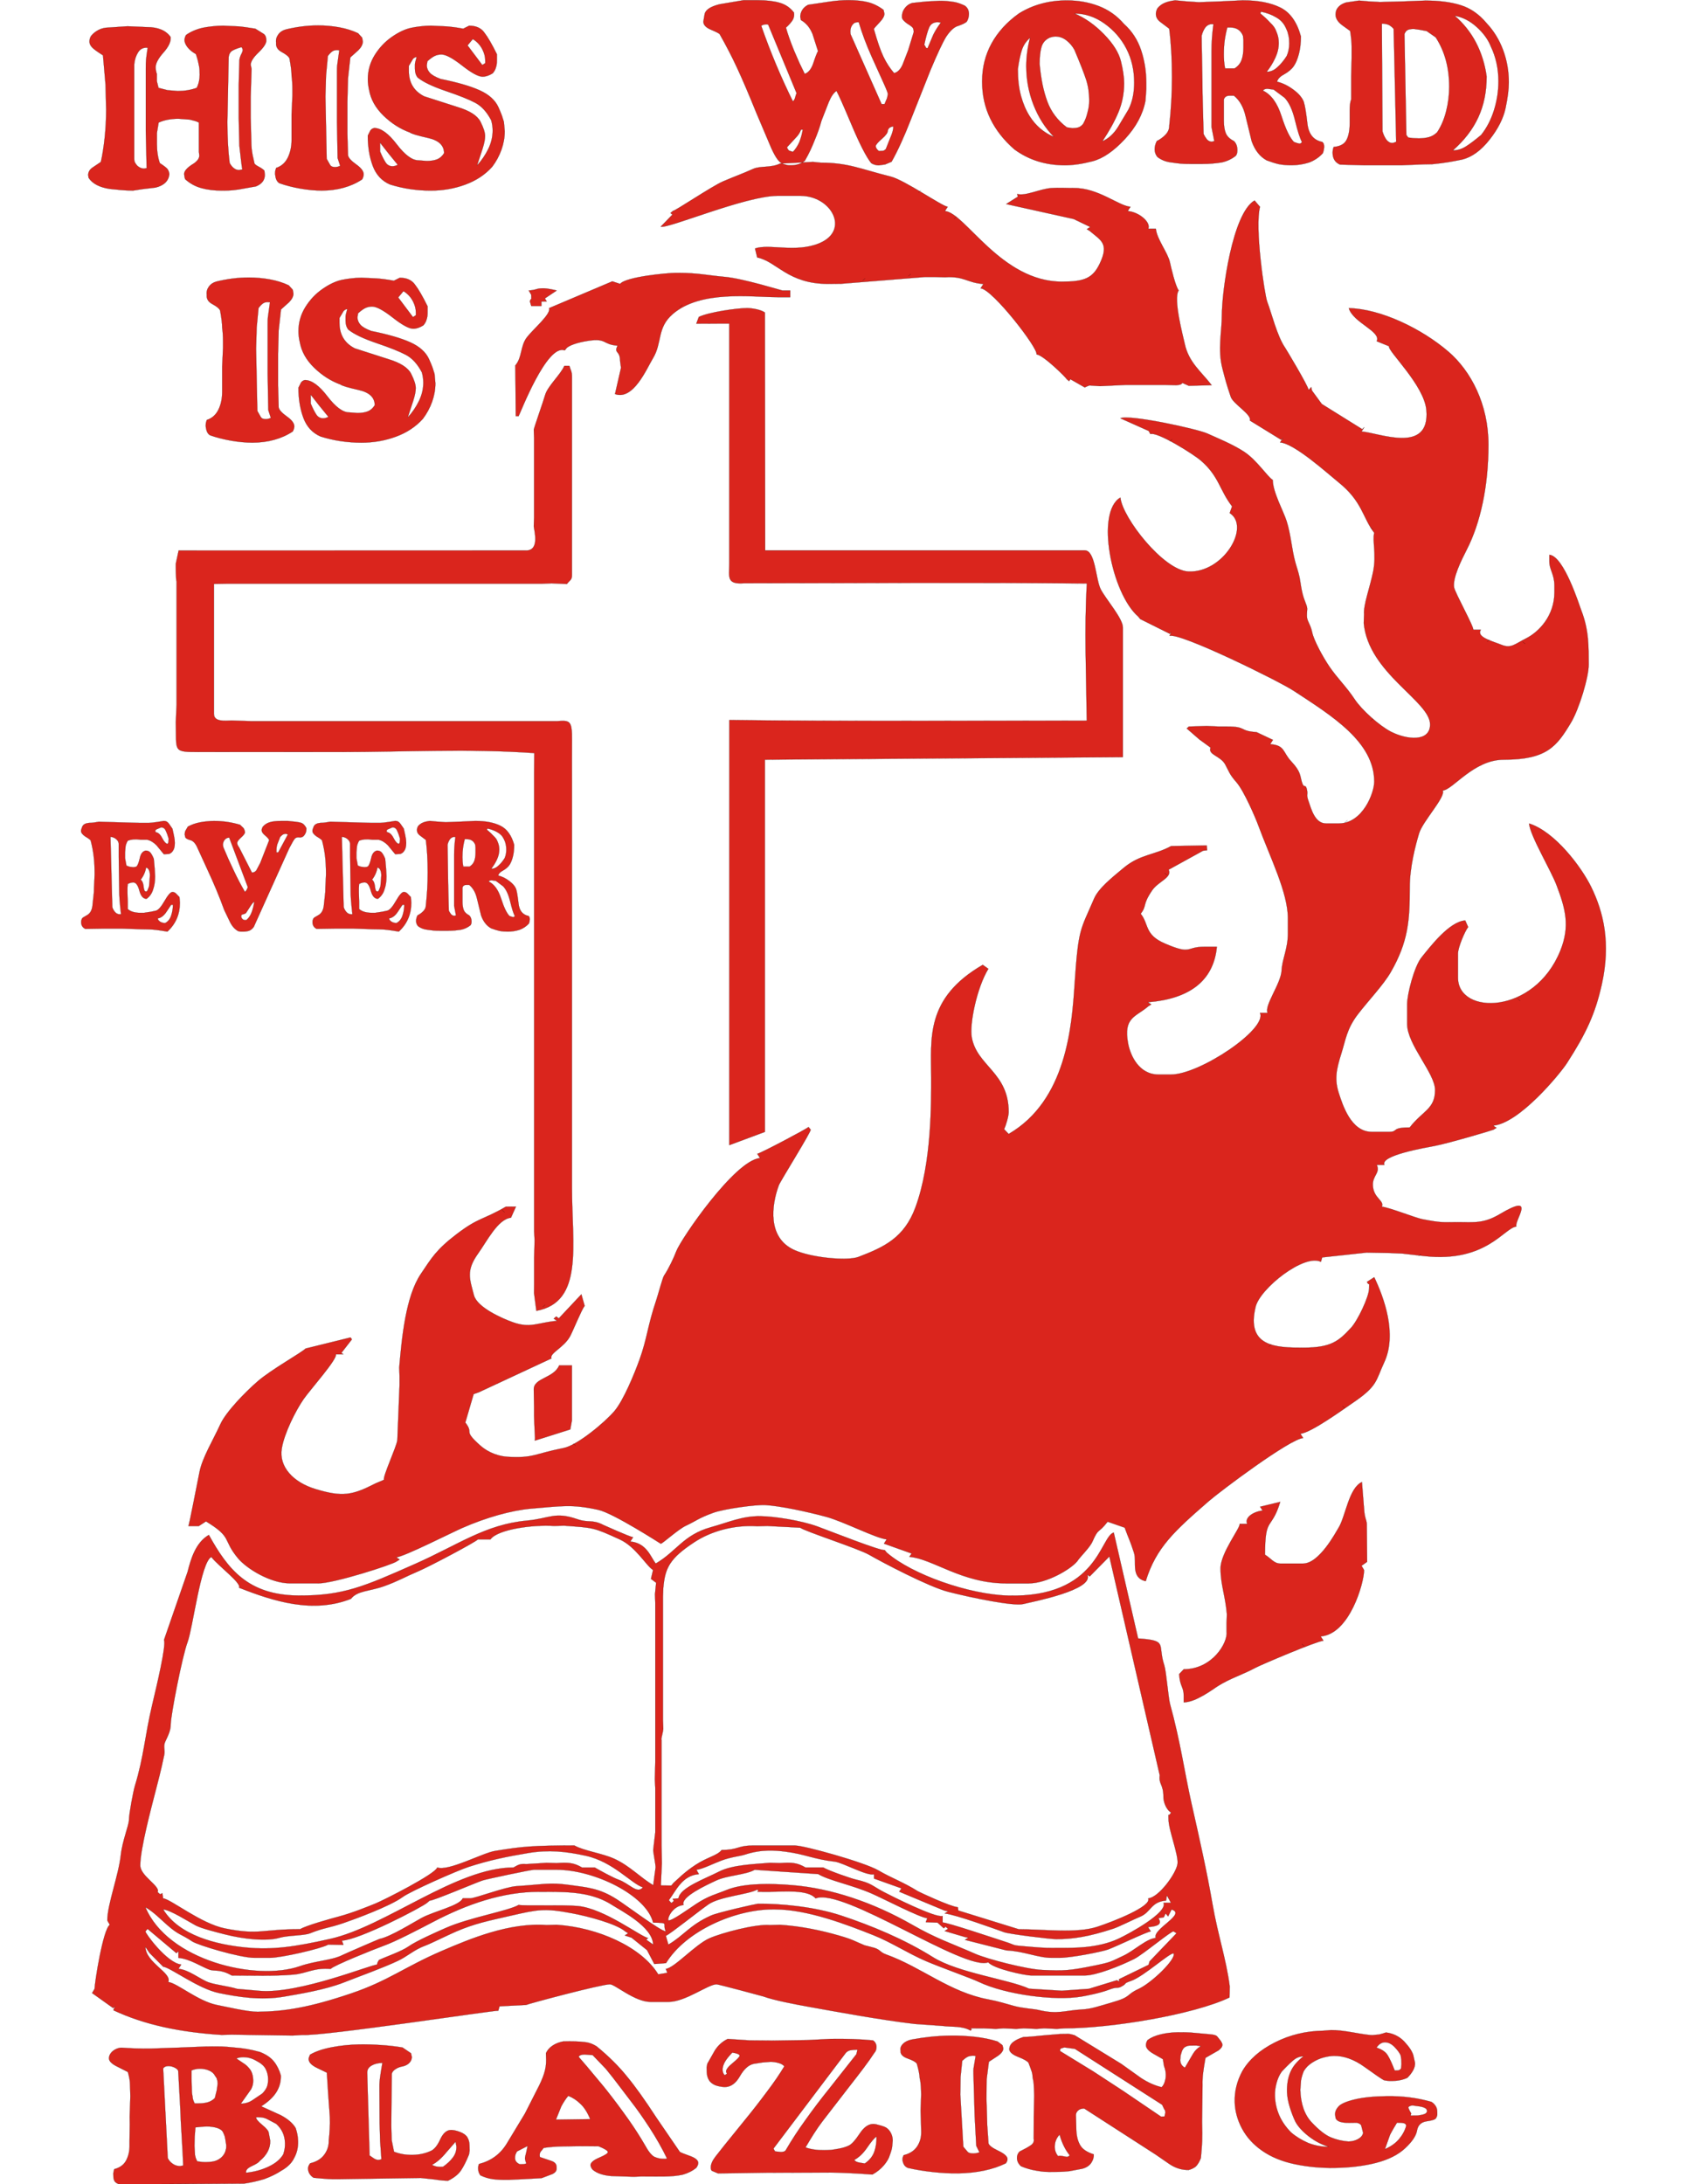 <?xml version="1.0" encoding="UTF-8"?>
<!DOCTYPE svg PUBLIC "-//W3C//DTD SVG 1.1//EN" "http://www.w3.org/Graphics/SVG/1.1/DTD/svg11.dtd">
<!-- Creator: CorelDRAW -->
<svg xmlns="http://www.w3.org/2000/svg" xml:space="preserve" width="5548in" height="7180in" style="shape-rendering:geometricPrecision; text-rendering:geometricPrecision; image-rendering:optimizeQuality; fill-rule:evenodd; clip-rule:evenodd"
viewBox="0 0 63.659 91.147"
 xmlns:xlink="http://www.w3.org/1999/xlink">
 <defs>
  <style type="text/css">
   <![CDATA[
    .str0 {stroke:black;stroke-width:0.006}
    .fil0 {fill:#DA251D}
   ]]>
  </style>
 </defs>
 <g id="Layer_x0020_1">
  <path class="fil0 str0" d="M20.595 60.281c-0.189,-0.163 0.188,0.163 0,0zm32.116 -1.562c0.188,0.163 -0.189,-0.163 0,0zm-3.074 -2.573c0.188,-0.163 -0.188,0.163 0,0zm6.254 -3.768c-0.189,0.163 0.188,-0.163 0,0zm-38.264 -1.838c-0.188,-0.163 0.189,0.163 0,0zm42.398 -8.823c-0.188,-0.163 0.188,0.163 0,0zm-14.733 -5.239c0.188,0.163 -0.188,-0.163 0,0zm7.526 -2.206c0.188,-0.163 -0.189,0.163 0,0zm1.06 -4.228c0.188,-0.163 -0.189,0.163 0,0zm-3.074 -1.195c-0.189,0.163 0.188,-0.163 0,0zm9.433 -2.022c-0.188,-0.163 0.189,0.163 0,0zm-1.484 -0.092c0.189,-0.163 -0.188,0.163 0,0zm-4.876 -4.687c-0.189,-0.163 0.188,0.163 0,0zm-8.374 -3.676c-0.188,0.163 0.188,-0.163 0,0zm-35.614 47.701c0.685,0 3.145,-0.797 3.286,-0.919l0.124 -0.077 -0.141 -0.092c0.356,-0.04 2.288,-1.021 2.755,-1.226 0.999,-0.438 2.056,-0.736 2.879,-0.806 1.291,-0.109 1.705,-0.192 2.807,0.052 0.628,0.14 2.6,1.412 2.601,1.412 0.068,0 0.729,-0.602 1.044,-0.749 0.44,-0.205 0.529,-0.319 1.158,-0.546 0.419,-0.152 1.745,-0.343 2.171,-0.318 0.591,0.034 1.701,0.265 2.539,0.492 0.718,0.194 2.099,0.908 2.522,0.938l-0.115 0.179 1.154 0.412 -0.094 0.139c0.964,0.074 2.187,1.108 4.037,1.108l0.954 0c0.723,0 1.714,-0.564 2.014,-0.919 0.124,-0.195 0.525,-0.568 0.639,-0.827 0.265,-0.602 0.223,-0.297 0.633,-0.828l0.713 0.248c0.179,0.496 0.216,0.513 0.39,1.054 0.123,0.383 -0.151,1.033 0.487,1.18 0.433,-1.407 1.211,-2.101 2.624,-3.332 0.493,-0.429 3.392,-2.602 3.948,-2.642l-0.115 -0.179c0.447,-0.036 1.827,-1.044 2.216,-1.308 1.017,-0.691 0.928,-0.908 1.28,-1.662 0.56,-1.196 -0.017,-2.73 -0.413,-3.56l-0.305 0.197c0.126,0.229 0.093,-0.089 0.093,0.262 0,0.348 -0.476,1.349 -0.754,1.649 -0.516,0.559 -0.83,0.832 -2.002,0.832 -1.12,0 -2.39,-0.027 -1.986,-1.702 0.186,-0.772 2.033,-2.233 2.728,-1.882l0.053 -0.184 1.852 -0.201 0.957 0.017 0.53 0.023 0.947 0.108c2.569,0.277 3.324,-1.196 3.822,-1.234 -0.111,-0.233 0.894,-1.46 -0.7,-0.513 -0.673,0.4 -1.084,0.33 -1.738,0.33 -0.641,0 -0.663,0.038 -1.503,-0.126 -0.27,-0.053 -1.396,-0.497 -1.677,-0.518 0.118,-0.261 -0.356,-0.35 -0.376,-0.9 -0.015,-0.403 0.323,-0.513 0.164,-0.846l0.318 0c-0.189,-0.396 1.717,-0.719 2.099,-0.792 0.633,-0.122 2.441,-0.663 2.458,-0.678l0.124 -0.077 -0.141 -0.092c1.097,-0.093 2.799,-2.169 3.083,-2.609 0.794,-1.23 1.178,-2.048 1.452,-3.275 0.386,-1.731 0.078,-3.018 -0.443,-4.08 -0.397,-0.809 -1.5,-2.3 -2.59,-2.642 0.051,0.529 0.908,1.936 1.153,2.587 0.359,0.955 0.571,1.684 0.152,2.721 -1.084,2.683 -4.274,2.699 -4.274,1.126l0 -1.011c0,-0.246 0.281,-0.917 0.424,-1.103l-0.121 -0.273c-0.667,0.047 -1.457,1.089 -1.821,1.538 -0.305,0.376 -0.602,1.532 -0.602,1.953l0 0.827c0,0.865 1.166,2.054 1.166,2.757 0,0.799 -0.521,0.864 -1.06,1.562 -0.785,0 -0.472,0.184 -0.848,0.184l-0.742 0c-0.871,0 -1.219,-1.16 -1.36,-1.581 -0.204,-0.608 -0.117,-1.024 0.103,-1.717 0.164,-0.518 0.216,-1.003 0.681,-1.608 0.435,-0.566 1.068,-1.228 1.372,-1.756 0.729,-1.269 0.796,-2.152 0.795,-3.538 -0.001,-0.862 0.242,-1.764 0.387,-2.251 0.153,-0.515 1.119,-1.522 0.99,-1.794 0.425,-0.032 1.29,-1.287 2.544,-1.287 1.807,0 2.216,-0.559 2.805,-1.537 0.347,-0.577 0.749,-1.915 0.745,-2.438 -0.006,-0.726 0.018,-1.408 -0.309,-2.252 -0.083,-0.213 -0.726,-2.275 -1.333,-2.32l0 0.276c0,0.342 0.212,0.533 0.212,1.011l0 0.276c0,0.972 -0.636,1.648 -1.187,1.925 -0.473,0.238 -0.623,0.428 -1.02,0.268 -0.393,-0.159 -1.068,-0.321 -0.867,-0.63l-0.318 0c0.047,-0.1 -0.763,-1.547 -0.799,-1.769 -0.064,-0.394 0.302,-1.129 0.533,-1.58 0.56,-1.093 0.902,-2.616 0.902,-4.372 0,-1.702 -0.739,-3.082 -1.669,-3.883 -1.124,-0.967 -2.841,-1.79 -4.16,-1.815 0.189,0.614 1.363,0.966 1.166,1.379l0.515 0.209c-0.083,0.182 1.472,1.619 1.559,2.669 0.154,1.853 -1.983,0.943 -2.709,0.89l0.115 -0.179 -0.083 0.084 -1.691 -1.053 -0.412 -0.562 -0.031 -0.144 -0.106 0.123c-0.035,-0.2 -0.947,-1.715 -0.982,-1.765 -0.335,-0.482 -0.57,-1.456 -0.746,-1.913 -0.115,-0.297 -0.53,-3.123 -0.303,-3.966l-0.227 -0.265c-0.928,0.537 -1.363,3.817 -1.363,4.768 0,0.714 -0.185,1.448 0.026,2.255 0.111,0.423 0.159,0.626 0.346,1.172 0.102,0.298 0.899,0.75 0.794,0.985l1.311 0.807 0.076 -0.067 -0.124 0.174c0.611,0.048 1.997,1.308 2.441,1.665 1.002,0.806 0.997,1.469 1.49,2.108 -0.086,0.35 0.1,0.896 -0.045,1.618 -0.129,0.645 -0.413,1.39 -0.379,1.782l-0.013 0.369c0.195,2.093 2.769,3.253 2.769,4.227 0,0.749 -0.983,0.635 -1.627,0.308 -0.489,-0.249 -1.232,-0.919 -1.517,-1.35 -0.356,-0.539 -0.727,-0.881 -1.061,-1.372 -0.264,-0.387 -0.647,-1.087 -0.718,-1.424 -0.075,-0.358 -0.222,-0.47 -0.222,-0.689 -0.001,-0.367 0.067,-0.246 -0.098,-0.661 -0.131,-0.328 -0.17,-0.78 -0.208,-0.948 -0.071,-0.312 -0.101,-0.353 -0.179,-0.639 -0.149,-0.542 -0.179,-1.133 -0.36,-1.706 -0.129,-0.41 -0.58,-1.219 -0.58,-1.721 -0.212,-0.123 -0.666,-0.828 -1.191,-1.173 -0.497,-0.326 -1.153,-0.587 -1.535,-0.762 -0.429,-0.196 -3.273,-0.81 -3.633,-0.638l1.18 0.527 0.074 0.132c0.274,-0.114 1.786,0.827 2.111,1.11 0.758,0.66 0.768,1.221 1.298,1.907l-0.1 0.278c0.883,0.562 -0.26,2.508 -1.727,2.44 -1.039,-0.048 -2.756,-2.246 -2.837,-3.086 -1.047,0.608 -0.366,4.003 0.742,4.963l0.088 0.107 1.232 0.614 0.058 -0.078 -0.064 0.165c0.447,-0.138 4.532,1.869 5.179,2.292 1.602,1.049 3.364,2.132 3.364,3.792 0,0.47 -0.482,1.746 -1.484,1.746l-0.53 0c-0.469,0 -0.622,-0.616 -0.733,-0.935 -0.103,-0.297 -0.025,-0.238 -0.055,-0.422 -0.058,-0.357 -0.128,-0.056 -0.22,-0.367 -0.084,-0.282 -0.038,-0.433 -0.45,-0.873 -0.354,-0.377 -0.249,-0.667 -0.874,-0.712l0.115 -0.179 -0.686 -0.323c-0.75,-0.05 -0.386,-0.234 -1.231,-0.234l-0.318 0 -0.53 -0.023 -0.742 0.023 -0.091 0.079 0.53 0.46 0.466 0.339c-0.121,0.308 0.41,0.332 0.614,0.708 0.159,0.294 0.168,0.398 0.464,0.735 0.323,0.367 0.811,1.522 0.907,1.784 0.495,1.347 1.243,2.814 1.243,3.892l0 0.643c0,0.627 -0.237,1.059 -0.262,1.536 -0.029,0.559 -0.733,1.465 -0.586,1.772l-0.318 0c0.322,0.675 -2.517,2.573 -3.71,2.573l-0.53 0c-0.799,0 -1.165,-0.77 -1.265,-1.29 -0.213,-1.107 0.326,-1.112 0.841,-1.559l0.124 -0.077 -0.141 -0.092c1.725,-0.139 2.742,-0.882 2.88,-2.313l-0.53 0c-0.779,0 -0.508,0.352 -1.643,-0.137 -0.857,-0.369 -0.654,-0.801 -1.007,-1.242 0.275,-0.356 0.051,-0.343 0.473,-0.969 0.263,-0.39 0.853,-0.534 0.693,-0.869l1.438 -0.792 0.17 -0.02 -0.018 -0.199 -1.483 0.026c-0.708,0.385 -1.297,0.337 -1.99,0.915 -0.501,0.418 -1.043,0.848 -1.229,1.281 -0.574,1.339 -0.654,1.202 -0.812,3.574 -0.116,1.743 -0.336,4.841 -2.754,6.244l-0.191 -0.202c0.083,-0.169 0.191,-0.546 0.191,-0.717 0,-1.647 -1.319,-1.913 -1.539,-3.104 -0.104,-0.567 0.211,-2.085 0.691,-2.87l-0.233 -0.165c-2.405,1.391 -2.152,3.083 -2.152,4.692 0,1.008 0.03,3.575 -0.661,5.436 -0.467,1.257 -1.295,1.647 -2.378,2.06 -0.448,0.171 -1.963,0.04 -2.688,-0.294 -1.117,-0.513 -0.944,-1.866 -0.635,-2.698 0.066,-0.177 1.381,-2.275 1.328,-2.322l-0.088 -0.107c-0.071,0.079 -2.032,1.111 -2.138,1.118l0.115 0.179c-1.048,0.08 -3.311,3.386 -3.497,3.888 -0.098,0.263 -0.33,0.752 -0.509,1.011 -0.062,0.089 -0.249,0.798 -0.325,1.022 -0.373,1.104 -0.378,1.599 -0.706,2.502 -0.219,0.603 -0.667,1.687 -1.039,2.129 -0.384,0.456 -1.544,1.431 -2.121,1.545 -1.246,0.246 -1.246,0.427 -2.333,0.368 -0.321,-0.017 -0.778,-0.136 -1.168,-0.487 -0.734,-0.659 -0.227,-0.45 -0.608,-0.944l0.348 -1.187 0.233 -0.084 3.016 -1.405c-0.097,-0.218 0.524,-0.447 0.782,-0.932 0.122,-0.229 0.47,-1.091 0.603,-1.263l-0.136 -0.479 -0.944 1.005 -0.104 -0.082 -0.106 0.092 0.141 0.092c-0.839,0.075 -1.099,0.324 -1.846,0.059 -0.432,-0.153 -1.496,-0.616 -1.628,-1.131 -0.173,-0.675 -0.341,-1.02 0.181,-1.746 0.358,-0.498 0.823,-1.435 1.367,-1.487l0.207 -0.462 -0.419 0.003c-0.98,0.569 -1.125,0.435 -2.064,1.151 -0.846,0.646 -1.035,0.985 -1.488,1.657 -0.635,0.942 -0.795,2.688 -0.9,3.901l0.013 0.369 0 0.368 -0.092 2.297c-0.035,0.283 -0.618,1.525 -0.557,1.654l-0.346 0.147c-0.977,0.498 -1.381,0.586 -2.53,0.235 -0.908,-0.277 -1.523,-0.923 -1.393,-1.693 0.108,-0.642 0.581,-1.578 0.913,-2.058 0.271,-0.391 1.43,-1.686 1.343,-1.869l0.318 0 -0.09 -0.052 0.443 -0.57 -0.055 -0.08 -1.877 0.463c-0.175,0.176 -1.44,0.88 -1.999,1.366 -0.516,0.447 -1.323,1.273 -1.559,1.791 -0.309,0.677 -0.755,1.398 -0.871,1.996 -0.122,0.626 -0.44,2.218 -0.458,2.255l0.424 0 0.305 -0.197c1.122,0.682 0.676,0.745 1.331,1.534 0.366,0.441 1.361,1.052 2.18,1.052l1.166 0zm7.208 -1.838l-0.53 0c-0.081,0.105 -2.032,1.139 -2.491,1.332 -0.547,0.231 -0.82,0.402 -1.41,0.616 -0.625,0.226 -1.131,0.186 -1.399,0.533 -1.588,0.627 -3.231,0.105 -4.673,-0.464 0.12,-0.186 -0.866,-0.905 -1.157,-1.282 -0.44,0.214 -0.771,2.958 -0.992,3.549 -0.227,0.605 -0.704,3.068 -0.704,3.437 0,0.249 -0.106,0.46 -0.225,0.713 -0.1,0.211 -0.002,0.345 -0.045,0.555 -0.138,0.671 -0.254,1.092 -0.376,1.567 -0.161,0.627 -0.626,2.364 -0.626,3.047 0,0.451 0.859,0.874 0.724,1.118l0.106 0.092 0.095 -0.046 0.028 0.214c0.318,0.03 1.577,1.054 2.58,1.256 1.428,0.287 1.561,0.031 3.144,0.031 0.282,-0.164 1.283,-0.438 1.617,-0.528 0.591,-0.159 1.206,-0.413 1.535,-0.546 0.342,-0.139 2.487,-1.223 2.572,-1.499 0.468,0.168 1.888,-0.605 2.406,-0.69 1.148,-0.187 1.558,-0.229 3.318,-0.229 0.379,0.22 1.171,0.325 1.68,0.561 0.654,0.304 1.087,0.792 1.613,1.094l0.099 -0.736c0.01,-0.087 -0.111,-0.695 -0.099,-0.735l0.086 -0.735 0 -0.368 0 -0.368 0 -0.368 0 -0.368 0 -0.368 -0.018 -0.368 0.018 -0.735 0 -0.368 0 -0.368 0 -0.368 0 -0.368 0 -0.368 0 -0.368 0 -0.368 0 -0.368 0 -0.368 0 -0.368 0 -0.368 0 -0.368 0 -0.368 0 -0.368 0 -0.368 0 -0.368 0 -0.368 0 -0.368 -0.013 -0.369 0.048 -0.478 -0.215 -0.161 0.087 -0.372c-0.279,-0.162 -0.714,-0.965 -1.391,-1.275 -1.104,-0.506 -1.09,-0.483 -2.318,-0.574l-0.425 0.011c-0.894,-0.058 -2.333,0.14 -2.65,0.552zm7.208 2.022l-0.013 0.367 0 0.368 0 0.368 0 0.368 0 0.368 0 0.368 0 0.368 0 0.368 0 0.368 0 0.368 0 0.368 0 0.368 0 0.368 0 0.368 0 0.368 0.013 0.369c-0.014,0.164 -0.107,0.432 -0.074,0.459l0 0.735 0 0.735 0 0.735 0 0.735 0 0.735 0 0.735 0.014 0.736 -0.043 0.93 0.439 0.004 0.088 -0.107c0.182,-0.158 0.447,-0.445 0.927,-0.759 0.501,-0.328 0.906,-0.384 1.087,-0.62 0.692,0 0.673,-0.184 1.272,-0.184l1.802 0c0.366,0 2.876,0.692 3.468,1.037 0.567,0.33 1.035,0.485 1.649,0.869 0.054,0.034 1.361,0.645 1.667,0.667l0.019 0.137 2.525 0.782c1.071,0 2.409,0.181 3.275,-0.101 0.66,-0.215 2.289,-0.854 2.131,-1.186 0.447,-0.042 1.177,-1.053 1.224,-1.446 0.046,-0.379 -0.376,-1.412 -0.376,-1.862 0,-0.351 -0.032,-0.033 0.106,-0.276 -0.24,-0.152 -0.318,-0.496 -0.318,-0.643 0,-0.555 -0.203,-0.521 -0.154,-0.911l-2.104 -9.131 -0.822 0.833 -0.1 -0.074c0.302,0.635 -2.282,1.128 -2.677,1.225 -0.392,0.096 -2.092,-0.247 -3.128,-0.511 -0.814,-0.208 -2.738,-1.22 -3.31,-1.549 -0.442,-0.254 -2.707,-0.985 -2.869,-1.126l-1.371 -0.072 -0.425 0.011c-0.982,-0.064 -1.937,0.213 -2.624,0.665 -1.028,0.676 -1.225,1.07 -1.297,1.908zm-15.051 18.658c0.87,0.057 8.075,-1.046 8.162,-1.011l0.053 -0.184 1.108 -0.057c0.094,-0.049 3.136,-0.862 3.502,-0.862 0.21,0 1.035,0.735 1.696,0.735l0.742 0c0.717,0 1.657,-0.735 2.014,-0.735 0.071,0 1.912,0.492 1.957,0.508 0.427,0.159 1.329,0.33 1.914,0.435 1.146,0.206 3.036,0.554 4.397,0.711l1.167 0.084c0.361,0.05 0.812,-0.013 1.165,0.192 0.166,-0.109 -0.216,-0.092 0.212,-0.092l0.318 0 0.53 0.023 0.318 -0.023 0.53 0.023 0.318 -0.023 0.53 0.023 0.318 -0.023 0.53 0.023 0.318 -0.023c1.924,0 5.378,-0.565 6.89,-1.287l0.01 -0.461c-0.151,-1.159 -0.489,-2.111 -0.72,-3.441 -0.239,-1.372 -0.52,-2.62 -0.876,-4.195 -0.279,-1.23 -0.465,-2.592 -0.896,-4.148 -0.072,-0.259 -0.159,-1.367 -0.239,-1.61 -0.296,-0.898 0.179,-1.034 -1.094,-1.126l-1.017 -4.419c-0.565,0.158 -0.659,2.73 -4.41,2.63 -1.614,-0.043 -3.997,-0.867 -5.067,-1.795l-0.088 -0.107c-0.131,0.062 -2.269,-0.786 -2.796,-0.979 -0.693,-0.253 -1.803,-0.425 -2.389,-0.432 -0.76,-0.009 -1.302,0.247 -2.07,0.461 -1.154,0.322 -1.429,1.009 -2.302,1.516 -0.214,-0.278 -0.374,-0.854 -1.06,-0.919l0.115 -0.179c-0.131,-0.014 -1.226,-0.506 -1.234,-0.51 -0.481,-0.248 -0.609,-0.077 -1.091,-0.243 -0.951,-0.329 -1.144,-0.031 -2.11,0.059 -1.74,0.161 -2.862,1.01 -4.67,1.809 -2.102,0.93 -2.998,1.331 -4.866,1.317 -2.098,-0.015 -2.947,-1.097 -3.739,-2.529 -0.555,0.322 -0.753,1.009 -0.886,1.537l-0.986 2.845c0.102,0.225 -0.305,1.912 -0.502,2.748 -0.299,1.268 -0.335,2.102 -0.712,3.339 -0.068,0.223 -0.244,1.155 -0.247,1.406 -0.004,0.252 -0.276,0.883 -0.34,1.469 -0.096,0.873 -0.565,2.077 -0.565,2.739 0,0.012 0.104,0.182 0.106,0.184 -0.288,0.182 -0.636,2.431 -0.636,2.665 0,0.012 -0.104,0.182 -0.106,0.184l0.881 0.628 0.072 -0.076 -0.064 0.165c1.309,0.613 2.789,0.917 4.515,1.029l0.425 -0.011 2.543 0.037 0.424 -0.025zm5.3 -5.607c0.088,0.034 1.895,-0.734 2.198,-0.838 0.169,-0.059 2.029,-0.449 2.148,-0.449l0.954 0c1.574,0 3.75,1.067 4.028,2.206 0.712,0.014 0.365,0.02 0.53,0.368 -0.236,-0.017 -1.637,-1.078 -2.055,-1.343 -0.721,-0.456 -1.195,-0.487 -1.966,-0.593 -0.839,-0.115 -1.044,-0.027 -2.212,0.049 -0.474,0.031 -1.725,0.508 -1.928,0.508l-0.318 0c-0.129,0.309 -1.195,0.537 -1.715,0.818 -0.336,0.181 -1.301,0.788 -1.757,0.877 -0.029,0.006 -1.438,0.616 -1.536,0.666 -0.458,0.235 -1.127,0.24 -1.793,0.472 -1.832,0.638 -5.52,-0.243 -6.448,-2.465 0.358,0.208 0.61,0.481 0.928,0.758 0.479,0.418 0.536,0.342 1.03,0.671 0.227,0.152 1.984,0.684 2.6,0.684l0.636 0c0.48,0 2.148,-0.383 2.438,-0.552l0.636 0.012 -0.064 -0.178c0.728,-0.031 3.343,-1.391 3.561,-1.581l0.106 -0.092zm-11.129 0.368c0.298,0.022 1.059,0.507 1.358,0.668 0.241,0.13 0.93,0.299 1.208,0.37 0.818,0.21 1.76,0.3 2.281,0.148 0.362,-0.106 1.033,-0.089 1.282,-0.188 0.613,-0.244 0.764,-0.21 1.418,-0.435 0.413,-0.142 1.917,-0.688 2.455,-1.081 0.338,-0.247 2.267,-1.099 2.748,-1.255 0.875,-0.283 1.597,-0.43 2.499,-0.581 0.845,-0.141 1.554,-0.069 2.394,0.115 1.155,0.253 1.904,1.167 2.39,1.32 -0.248,0.298 -0.558,-0.156 -1.028,-0.322 -0.206,-0.072 -0.74,-0.363 -0.986,-0.505l-0.53 0c-0.355,-0.206 -0.578,-0.215 -1.06,-0.184l-0.425 -0.011 -0.842 0.052c-0.243,-0.018 -0.311,0.013 -0.535,0.143 -2.394,0 -5.327,2.455 -7.65,2.978 -1.458,0.328 -2.4,0.469 -3.523,0.36 -1.238,-0.12 -2.789,-0.502 -3.454,-1.592zm22.259 -1.654c0.236,-0.017 0.716,-0.261 1.043,-0.383 0.423,-0.158 0.772,-0.18 0.996,-0.253 0.685,-0.224 1.257,-0.175 1.695,-0.119 0.801,0.103 1.159,0.313 2.049,0.416 0.33,0.038 1.383,0.627 1.638,0.523l0 0.184 1.144 0.408 -0.093 0.139 1.889 0.786 0.152 0.03 -0.141 0.092c0.463,0.047 2.193,0.681 2.482,0.783 0.226,0.08 1.934,0.289 2.173,0.289 0.686,-0 1.352,-0.099 2.389,-0.44 0.223,-0.073 0.875,-0.4 1.109,-0.495 0.46,-0.186 0.451,-0.628 1.086,-0.674l0.035 -0.214 0.171 0.308 -0.312 -0.002c0.193,0.405 -1.434,1.293 -1.875,1.499 -0.886,0.413 -1.921,0.386 -2.497,0.386 -0.439,0 -0.494,0.012 -1.141,-0.043 -0.977,-0.082 -0.505,-0.032 -1.191,-0.245 -0.15,-0.046 -2.411,-0.808 -2.518,-0.77l0 -0.276c-0.283,0.101 -2.131,-0.828 -2.464,-1.003 -0.492,-0.259 -0.492,-0.364 -1.166,-0.518 -0.198,-0.045 -1.111,-0.361 -1.352,-0.501l-0.742 0c-0.355,-0.206 -0.578,-0.215 -1.06,-0.184l-0.425 -0.011c-0.618,0.052 -1.569,0.08 -2.125,0.367 -0.566,0.292 -1.648,0.675 -1.69,1.115l-0.247 0.024 0.053 0.083 -0.106 0.092 -0.106 -0.123c0.292,-0.385 0.555,-1.037 1.254,-1.088l-0.106 -0.184zm-0.53 1.471c-0.149,-0.33 0.954,-0.832 1.353,-1.02 0.464,-0.219 1.25,-0.239 1.615,-0.451l2.65 0.18c0.467,0.276 1.401,0.448 2.243,0.816 0.483,0.212 2.01,1.004 2.314,1.026l-0.064 0.165 0.488 0.018 0.265 0.238 0.07 -0.07 0.106 0.092 -0.141 0.092 0.844 0.249 0.145 0.027 -0.141 0.092 1.727 0.439c0.75,0.036 1.317,0.311 1.895,0.311l0.318 0c0.494,0 1.785,-0.256 2.035,-0.349 0.363,-0.135 1.621,-0.743 1.781,-0.754l-0.115 -0.179c0.41,-0.034 0.599,-0.116 0.433,-0.372l0.226 -0.037 0.074 -0.162 0.106 0.123 0.143 -0.285c0.647,0.185 -0.821,0.822 -0.656,1.188 -0.39,0.028 -0.9,0.529 -1.356,0.742 -0.515,0.24 -0.49,0.264 -1.16,0.402 -1.099,0.226 -1.312,0.23 -2.221,0.191 -0.657,-0.028 -2.297,-0.451 -2.807,-0.675 -1.048,-0.461 -1.611,-0.629 -2.63,-1.213 -1.652,-0.945 -3.39,-1.515 -4.984,-1.649 -0.844,-0.071 -2.016,-0.109 -2.78,0.207 -0.417,0.172 -0.734,0.23 -1.276,0.591 -0.305,0.203 -1.015,0.715 -1.136,0.669 -0.05,-0.099 0.175,-0.6 0.636,-0.643zm-14.733 2.665c0.105,-0.137 1.861,-0.838 2.2,-0.96 0.518,-0.185 1.442,-0.67 2.098,-1.012 1.389,-0.725 2.871,-1.245 4.394,-1.245l0.318 0c1.027,0 1.946,0.035 2.754,0.56 0.349,0.227 1.679,0.894 1.698,1.645l-0.291 -0.207 0.079 -0.069c-0.275,-0.026 -1.822,-1.234 -2.942,-1.334 -0.599,-0.054 -2.211,0.002 -2.463,-0.044 -0.435,0.253 -2.035,0.519 -3.032,0.956 -0.409,0.179 -1.24,0.549 -1.556,0.771 -0.306,0.215 -0.951,0.432 -1.242,0.571l-0.053 0.092 -0.035 0.107c-0.119,-0.057 -3.235,1.232 -4.893,1.088l-0.944 -0.083c-0.337,-0.107 -0.88,-0.164 -1.188,-0.272 -0.339,-0.119 -0.836,-0.533 -1.259,-0.564l0.115 -0.179c-0.602,-0.061 -1.533,-1.349 -1.493,-1.384l0.088 -0.107 1.206 1.015 0.084 -0.08 0 0.276c0.462,0.033 0.991,0.385 1.301,0.494 0.209,0.074 0.451,-0.034 0.925,0.241 0.848,0 1.763,0.034 2.57,-0.037 0.588,-0.052 0.827,-0.292 1.564,-0.238zm13.991 -1.379c0.21,-0.096 1.381,-1.037 1.779,-1.313 0.475,-0.33 1.69,-0.416 2.036,-0.617 0.166,0.109 -0.216,0.092 0.212,0.092l0.318 0c0.594,0 1.585,-0.107 1.908,0.276 1.137,-0.473 6.237,3.055 7.208,2.666 0.203,0.263 1.519,0.551 1.802,0.551l2.226 0c0.477,0 1.477,-0.397 2.065,-0.691 0.358,-0.179 1.582,-1.201 1.644,-1.148l0.124 0.077 -1.127 1.176 -0.039 0.142 -1.24 0.603 0.014 0.099 -0.095 -0.059 -1.17 0.358 -1.131 0.081 -1.369 -0.085c-0.825,-0.384 -2.962,-0.658 -4.007,-1.312 -1.199,-0.751 -2.567,-1.318 -3.829,-1.737 -1.145,-0.381 -2.587,-0.508 -3.488,-0.495 -0.059,0.001 -1.659,0.358 -1.955,0.491 -0.896,0.402 -1.136,0.838 -1.781,1.213l-0.106 -0.368zm-20.987 1.287c0.298,0.028 1.468,0.926 2.341,1.102 0.783,0.158 1.731,0.319 2.727,0.144 0.605,-0.106 1.677,-0.275 2.476,-0.588 0.775,-0.304 1.557,-0.578 2.244,-0.896 0.406,-0.187 0.691,-0.474 1.156,-0.641 0.217,-0.078 0.938,-0.438 1.266,-0.579 0.807,-0.348 1.362,-0.453 2.291,-0.667 1.17,-0.269 1.425,-0.32 2.589,-0.1 0.64,0.121 1.832,0.433 2.202,0.754l0.124 0.077 -0.141 0.092 0.281 0.092 0.647 0.52 0.302 0.578 0.489 -0.036c0.843,-1.372 2.915,-2.242 4.446,-2.242l0.106 0c1.357,0 2.998,0.635 4.105,1.075 0.759,0.302 1.439,0.758 2.202,1.085 0.626,0.268 1.872,0.709 2.198,0.865 1.104,0.526 3.173,0.806 4.299,0.61 0.178,-0.031 0.776,-0.145 1.137,-0.285 0.356,-0.138 0.337,-0.037 0.503,-0.123 0.297,-0.154 0.037,-0.111 0.42,-0.245 0.543,-0.191 1.632,-1.199 1.777,-1.143 0.116,0.227 -0.908,1.226 -1.468,1.484 -0.552,0.254 -0.255,0.321 -1.142,0.572 -0.56,0.159 -0.811,0.261 -1.235,0.284 -0.675,0.036 -0.995,0.216 -1.799,0.02 -0.178,-0.043 -0.663,-0.07 -1.006,-0.164 -0.312,-0.086 -0.703,-0.207 -1.072,-0.274 -1.631,-0.3 -2.797,-1.347 -4.283,-1.88 -0.26,-0.093 -0.224,-0.184 -0.477,-0.271 -0.052,-0.018 -0.421,-0.109 -0.424,-0.111 -0.431,-0.177 -0.455,-0.23 -1.073,-0.408 -0.743,-0.214 -1.588,-0.39 -2.451,-0.446l-0.425 0.011c-0.6,-0.051 -2.023,0.329 -2.528,0.553 -0.59,0.261 -1.468,1.247 -1.817,1.274l0.064 0.165 -0.382 0.064c-0.695,-1.14 -2.518,-1.956 -4.24,-2.068l-0.425 0.011c-1.553,-0.113 -3.193,0.574 -4.362,1.076 -1.561,0.671 -2.234,1.249 -3.784,1.774 -1.756,0.594 -2.79,0.756 -3.91,0.77 -0.395,0.005 -1.26,-0.196 -1.703,-0.285 -0.8,-0.161 -1.67,-0.923 -2.033,-0.957 0.171,-0.38 -0.937,-0.801 -0.954,-1.471l0.174 0.256 0.568 0.571zm15.899 -27.573c0.189,-0.163 -0.188,0.163 0,0zm-0.424 -36.58l0.013 0.367 0 0.368 0 0.368 0 0.367 0 0.368 0 0.368 0 0.368 0 0.368 0 0.368 0 0.368 -0.013 0.369c0.017,0.193 0.254,1.011 -0.318,1.011l-14.509 0.002 -0.118 0.55c-0.003,0.015 -0.001,0.708 0.032,0.735l0 0.735 0 0.735 0 0.735 0 0.735 0 0.735 0 0.735 0 0.735 -0.032 0.736c0.035,1.252 -0.153,1.241 1.034,1.241 0.708,0 1.253,-0.001 1.961,-0.001 1.326,0 2.566,0.001 3.922,0.001 2.559,-0 5.325,-0.149 8.05,0.045l-0.007 0.827 0 0.368 0 0.368 0 0.368 0 0.368 0 0.368 0 0.368 0 0.368 0 0.368 0 0.368 0 0.368 0 0.368 0 0.368 0 0.368 0 0.368 0 0.368 0 0.368 0 0.368 0 0.368 0 0.368 0 0.368 0 0.368 0 0.368 0 0.368 0 0.368 0 0.368 0 0.368 0 0.368 0 0.368 0 0.368 0 0.368 0 0.368 0 0.368 0 0.368 0 0.368 0 0.368 0 0.368 0 0.368 0 0.368 0 0.368 0 0.368 0 0.368 0 0.368 0 0.368 0 0.368 0 0.368 0 0.368 0 0.368 0 0.368 0 0.368 0 0.368 0 0.368 0 0.368 0.019 0.368 -0.019 0.735 0 0.368 0 0.368 0 0.368 -0.004 0.368 0.097 0.736c1.983,-0.364 1.484,-2.718 1.484,-5.147 0,-2.267 0,-4.534 0,-6.801 0,-2.267 0,-4.534 0,-6.801 0,-1.134 0,-2.267 0,-3.401 0,-0.551 -0.004,-1.104 0.001,-1.655 0.007,-0.84 -0.083,-0.838 -0.636,-0.799l-0.848 0 -0.848 0 -0.848 0 -0.848 0 -0.848 0 -0.848 0 -0.848 0 -0.848 0 -0.848 0 -0.848 0 -0.848 0 -0.848 0 -0.848 0 -0.848 0 -0.848 0 -0.849 -0.027c-0.276,0.006 -0.742,0.067 -0.742,-0.276l-0 -5.425 0.529 -0.009 0.424 0 0.424 0 0.424 0 0.424 0 0.424 0 0.424 0 0.424 0 0.424 0 0.424 0 0.424 0 0.424 0 0.424 0 0.424 0 0.424 0 0.424 0 0.424 0 0.424 0 0.424 0 0.424 0 0.424 0 0.424 0 0.424 0 0.424 0 0.424 0 0.424 0 0.424 0 0.424 0 0.424 0 0.424 0 0.424 0 0.424 0 0.426 -0.017 0.635 0.028c0.128,-0.166 0.212,-0.162 0.212,-0.368l0 -8.272c0,-0.248 -0.051,-0.254 -0.106,-0.46l-0.212 0c-0.148,0.354 -0.696,0.845 -0.801,1.216 -0.08,0.283 -0.476,1.392 -0.471,1.449zm6.89 -4.687l-0.106 0.279 1.06 -0.003 0.318 0 0 10.018c0,0.558 -0.133,0.877 0.635,0.816 4.763,0 9.53,-0.036 14.293,0.011 -0.113,1.9 -0.025,3.823 -0.004,5.726 -4.662,0 -10.26,0.032 -14.921,-0.027l-0.002 17.738 1.484 -0.552 0 -15.533 14.945 -0.105 0 -5.41c0,-0.38 -0.709,-1.177 -0.925,-1.594 -0.21,-0.405 -0.22,-1.623 -0.665,-1.623l-13.344 0 -0.011 -9.926c-0.176,-0.128 -0.563,-0.184 -0.742,-0.184 -0.417,0 -1.594,0.167 -2.014,0.368zm6.89 -1.562c0.188,-0.163 -0.189,0.163 0,0zm1.908 -0.184c0.188,-0.163 -0.188,0.163 0,0zm1.908 -2.39c0.189,-0.163 -0.188,0.163 0,0zm-1.484 -1.103c0.188,-0.163 -0.188,0.163 0,0zm-5.828 -1.162c-0.386,0.19 -0.829,0.087 -1.129,0.224 -0.434,0.197 -0.797,0.324 -1.259,0.523 -0.463,0.2 -2.03,1.256 -2.083,1.226l-0.106 0.092 0.081 0.065 -0.488 0.502c0.285,0.102 3.542,-1.287 4.876,-1.287l0.954 0c1.299,0 2.076,1.44 0.797,1.978 -0.984,0.414 -2.102,0.011 -2.69,0.222l0.09 0.373c0.826,0.167 1.272,1.103 2.968,1.103l0.529 -0.005 3.497 -0.282 0.424 0 0.425 0.011c0.801,-0.052 0.905,0.226 1.599,0.281l-0.115 0.179c0.499,0.036 2.435,2.541 2.332,2.757 0.289,0.022 1.273,1.008 1.254,1.026l0.106 0.092 0.057 -0.081 0.597 0.341c0.003,-0.002 0.197,-0.093 0.211,-0.081l0.429 0.028 1.055 -0.05 0.424 0 0.424 0 0.424 0 0.424 0 0.425 0.011c0.463,-0.03 0.023,-0.202 0.527,0.024l0.957 -0.024c-0.44,-0.569 -0.961,-0.953 -1.126,-1.729 -0.064,-0.3 -0.494,-1.892 -0.252,-2.223 -0.134,-0.174 -0.317,-0.946 -0.365,-1.172 -0.088,-0.407 -0.547,-0.968 -0.588,-1.401l-0.318 0c0.124,-0.26 -0.372,-0.701 -0.857,-0.74l0.115 -0.179c-0.489,-0.035 -1.348,-0.792 -2.359,-0.782 -0.314,0.003 -0.622,-0.02 -0.949,0.002 -0.464,0.031 -1.072,0.345 -1.42,0.247l0.027 0.112 -0.486 0.306 2.815 0.624 0.694 0.333 -0.141 0.092 0.124 0.077c0.449,0.389 0.82,0.505 0.415,1.358 -0.295,0.621 -0.659,0.756 -1.581,0.756 -2.542,0 -4.043,-2.881 -4.885,-2.946l0.115 -0.179c-0.236,-0.022 -1.794,-1.114 -2.378,-1.26 -1.26,-0.314 -1.768,-0.579 -2.922,-0.579l-0.32 -0.033 -1.374 0.066zm21.833 61.822c0.188,0.163 -0.188,-0.163 0,0zm-4.982 2.39c0.516,-0.01 1.196,-0.537 1.434,-0.686 0.515,-0.322 1.018,-0.467 1.564,-0.76 0.233,-0.125 2.545,-1.107 2.832,-1.128l-0.115 -0.179c1.207,-0.091 1.811,-2.232 1.811,-2.762 0,-0.012 -0.104,-0.182 -0.106,-0.184l0.233 -0.165 -0.014 -1.581c-0.008,-0.184 -0.092,-0.232 -0.114,-0.643l-0.088 -1.104c-0.548,0.244 -0.684,1.443 -0.975,1.908 -0.112,0.18 -0.8,1.493 -1.481,1.493l-0.954 0c-0.264,0 -0.399,-0.23 -0.636,-0.368 0,-1.643 0.258,-0.979 0.636,-2.206l-0.84 0.204 0.107 0.159c-0.388,0.041 -0.77,0.294 -0.645,0.556l-0.318 0c0.062,0.131 -0.8,1.209 -0.795,1.861 0.005,0.7 0.196,1.112 0.265,1.907l-0.013 0.369 0 0.368c0.053,0.464 -0.603,1.561 -1.789,1.561l-0.191 0.202c0.031,0.522 0.191,0.526 0.191,0.901l0 0.276zm-20.987 -58.27c0.188,-0.163 -0.189,0.163 0,0zm-2.544 -0.919l-0.326 -0.107 -2.641 1.118c0.106,0.235 -0.676,0.888 -0.927,1.22 -0.279,0.369 -0.189,0.831 -0.481,1.17l0.02 2.115 0.116 -0.001c0.067,-0.105 1.181,-3.036 1.925,-2.742l0.088 -0.107c0.11,-0.096 0.398,-0.221 0.93,-0.299 0.731,-0.107 0.567,0.162 1.189,0.207 -0.165,0.347 0.106,0.178 0.106,0.643l0.039 0.281 -0.251 1.097c0.765,0.274 1.321,-1.06 1.584,-1.496 0.394,-0.651 0.156,-1.263 0.822,-1.84 1.167,-1.012 3.28,-0.708 4.377,-0.708l0.53 0 0 -0.276 -0.318 0c-0.043,0 -1.646,-0.5 -2.418,-0.569 -0.718,-0.064 -1.111,-0.166 -1.927,-0.166l-0.106 0c-0.384,0 -2.106,0.167 -2.332,0.46zm-3.604 46.138l0.013 0.734 0 0.368 0.012 0.368 0.026 0.551 -0.008 0.108 1.48 -0.468 0.067 -0.373 0 -2.298 -0.53 0c-0.228,0.545 -1.074,0.516 -1.06,1.011zm-0.212 -45.863c0.002,0.002 0.106,0.171 0.106,0.184 0,0.351 0.032,0.034 -0.058,0.262l0.058 0.198 0.424 0 0 -0.184 0.221 -0.005 -0.078 -0.125 0.493 -0.329c-0.058,-0.021 -0.402,-0.092 -0.53,-0.092 -0.366,0 -0.227,0.055 -0.636,0.092zm-15.527 -9.02l0 0.106c0,0.076 0,0.135 0,0.176l0.071 0.282 0.375 0.097 0.428 0.035c0.285,0 0.55,-0.044 0.792,-0.132 0.084,-0.165 0.125,-0.347 0.125,-0.547 0,-0.147 -0.007,-0.26 -0.022,-0.34 -0.015,-0.079 -0.031,-0.156 -0.048,-0.229 -0.018,-0.073 -0.047,-0.172 -0.088,-0.295 -0.147,-0.082 -0.262,-0.175 -0.344,-0.278 -0.082,-0.103 -0.126,-0.201 -0.132,-0.295 0,-0.071 0.02,-0.144 0.062,-0.22 0.188,-0.135 0.417,-0.235 0.688,-0.3 0.112,-0.024 0.247,-0.044 0.406,-0.062 0.159,-0.018 0.312,-0.027 0.459,-0.027l0.617 0.027c0.082,0.006 0.187,0.018 0.313,0.035 0.126,0.018 0.263,0.038 0.41,0.062l0.353 0.22c0.071,0.053 0.106,0.144 0.106,0.273 0,0.123 -0.109,0.29 -0.326,0.498 -0.218,0.209 -0.326,0.381 -0.326,0.516l0.035 0.168 -0.035 1.164 0 0.873 0.026 1.032c0,0.165 0.018,0.341 0.053,0.529 0.006,0.024 0.032,0.141 0.079,0.353 0.018,0.035 0.079,0.081 0.185,0.137 0.106,0.056 0.182,0.11 0.229,0.163l0.018 0.168c0,0.223 -0.123,0.385 -0.37,0.485l-0.741 0.132c-0.135,0.018 -0.243,0.029 -0.322,0.035 -0.079,0.006 -0.198,0.009 -0.357,0.009 -0.323,0 -0.611,-0.035 -0.864,-0.106 -0.253,-0.071 -0.476,-0.194 -0.67,-0.37 -0.018,-0.041 -0.032,-0.112 -0.044,-0.212 0,-0.118 0.106,-0.247 0.318,-0.388 0.212,-0.123 0.317,-0.253 0.317,-0.388l-0.018 -0.15 0 -1.226c-0.06,-0.029 -0.109,-0.05 -0.148,-0.062 -0.038,-0.012 -0.118,-0.032 -0.237,-0.062l-0.466 -0.035c-0.322,0 -0.6,0.053 -0.832,0.16l-0.072 0.434 0 0.461c0,0.301 0.041,0.567 0.122,0.798 0.173,0.113 0.279,0.195 0.32,0.248 0.04,0.054 0.066,0.125 0.078,0.213 -0.035,0.29 -0.229,0.476 -0.582,0.559 -0.27,0.031 -0.448,0.051 -0.534,0.063 -0.085,0.012 -0.219,0.032 -0.401,0.062 -0.176,0 -0.357,-0.009 -0.542,-0.027 -0.185,-0.018 -0.331,-0.032 -0.437,-0.044 -0.423,-0.065 -0.714,-0.219 -0.873,-0.46l-0.018 -0.115c0,-0.123 0.059,-0.228 0.176,-0.31l0.353 -0.238c0.065,-0.29 0.118,-0.626 0.159,-1.013 0.041,-0.387 0.062,-0.776 0.062,-1.172l-0.026 -1.035 -0.106 -1.229c-0.035,-0.024 -0.091,-0.06 -0.168,-0.11 -0.076,-0.05 -0.144,-0.098 -0.203,-0.146 -0.129,-0.102 -0.194,-0.207 -0.194,-0.319 0,-0.088 0.024,-0.168 0.071,-0.238 0.088,-0.107 0.196,-0.191 0.322,-0.253 0.126,-0.062 0.266,-0.093 0.419,-0.093l0.776 -0.053 0.811 0.035c0.464,0 0.794,0.138 0.988,0.414 0.018,0.188 -0.082,0.404 -0.3,0.648 -0.217,0.244 -0.326,0.448 -0.326,0.613 0,0.088 0.018,0.185 0.053,0.291zm3.536 -1.138c-0.165,0.047 -0.291,0.095 -0.379,0.146 -0.088,0.05 -0.141,0.14 -0.159,0.269l-0.026 1.367 -0.027 1.34c0,0.641 0.031,1.211 0.094,1.711 0.046,0.088 0.102,0.16 0.171,0.216 0.067,0.056 0.144,0.084 0.229,0.084l0.132 -0.027c-0.018,-0.1 -0.034,-0.212 -0.048,-0.335 -0.015,-0.123 -0.04,-0.341 -0.075,-0.653l-0.027 -1.164 0 -1.367 0.027 -0.997c-0.006,-0.053 0.013,-0.135 0.056,-0.247 0.057,-0.106 0.085,-0.179 0.085,-0.22 0,-0.035 -0.018,-0.076 -0.053,-0.123zm-4.48 0.723l0 3.951c0,0.053 0.01,0.1 0.031,0.141 0.021,0.041 0.054,0.088 0.101,0.141 0.088,0.076 0.182,0.115 0.282,0.115l0.106 -0.018 -0.035 -1.552 0 -1.605c0,-0.123 0,-0.297 0,-0.52 0,-0.223 0,-0.382 0,-0.476 0,-0.171 0.004,-0.301 0.013,-0.393 0.009,-0.091 0.031,-0.251 0.066,-0.481 -0.176,-0.018 -0.31,0.046 -0.401,0.19 -0.091,0.144 -0.146,0.313 -0.163,0.507zm9.022 -0.291l-0.097 0.873 -0.026 0.979 0 1.323 0.026 0.908c0.019,0.106 0.132,0.232 0.34,0.379 0.209,0.147 0.313,0.285 0.313,0.414 0,0.065 -0.021,0.135 -0.062,0.212 -0.229,0.153 -0.487,0.269 -0.772,0.348 -0.285,0.079 -0.589,0.119 -0.913,0.119 -0.282,0 -0.582,-0.028 -0.9,-0.084 -0.317,-0.056 -0.608,-0.131 -0.873,-0.225 -0.053,-0.035 -0.093,-0.082 -0.119,-0.141 -0.027,-0.059 -0.046,-0.138 -0.057,-0.238 0,-0.082 0.006,-0.138 0.018,-0.168l0.027 -0.088c0.217,-0.071 0.379,-0.213 0.485,-0.428 0.106,-0.215 0.159,-0.463 0.159,-0.745l0 -1.05 0.035 -0.794 0 -0.132 0 -0.106c0,-0.241 -0.012,-0.438 -0.035,-0.591 0,-0.171 -0.029,-0.412 -0.087,-0.723 -0.035,-0.082 -0.141,-0.17 -0.318,-0.265 -0.178,-0.094 -0.257,-0.223 -0.24,-0.388 -0.018,-0.124 0.012,-0.238 0.088,-0.344 0.076,-0.106 0.182,-0.176 0.318,-0.212 0.217,-0.053 0.438,-0.094 0.661,-0.123 0.223,-0.029 0.453,-0.044 0.688,-0.044 0.3,0 0.594,0.026 0.882,0.079 0.288,0.053 0.55,0.135 0.785,0.247l0.168 0.185 0.026 0.159c0,0.118 -0.062,0.238 -0.185,0.362l-0.335 0.3zm-0.938 -0.062l-0.076 0.811 -0.026 0.882 0.026 1.261 0.027 1.34 0.15 0.265c0.035,0.053 0.103,0.079 0.203,0.079 0.071,0 0.141,-0.018 0.212,-0.053l-0.106 -0.326 -0.027 -1.499 0 -1.058c0,-0.159 0,-0.353 0,-0.582 0,-0.229 0,-0.379 0,-0.45 0,-0.135 0.003,-0.228 0.009,-0.278 0.006,-0.05 0.035,-0.26 0.088,-0.631l-0.097 -0.009c-0.079,0 -0.146,0.019 -0.2,0.057 -0.053,0.038 -0.115,0.102 -0.182,0.19zm5.898 -1.261c0.287,0 0.497,0.094 0.632,0.282 0.147,0.188 0.322,0.491 0.528,0.908l0 0.159 0 0.106c0,0.118 -0.015,0.215 -0.044,0.291 -0.018,0.076 -0.062,0.156 -0.131,0.238 -0.153,0.094 -0.293,0.141 -0.422,0.141 -0.175,0 -0.46,-0.154 -0.854,-0.463 -0.394,-0.309 -0.682,-0.463 -0.864,-0.463 -0.104,0 -0.2,0.021 -0.284,0.062 -0.085,0.041 -0.187,0.115 -0.303,0.22l-0.027 0.168c0,0.112 0.041,0.215 0.123,0.309 0.082,0.094 0.235,0.182 0.459,0.265 0.7,0.141 1.242,0.298 1.627,0.472 0.385,0.173 0.645,0.407 0.781,0.701 0.071,0.159 0.119,0.276 0.146,0.353 0.026,0.076 0.054,0.165 0.084,0.264l0.035 0.388c0,0.259 -0.046,0.516 -0.137,0.772 -0.091,0.256 -0.219,0.492 -0.384,0.71 -0.294,0.329 -0.669,0.578 -1.124,0.745 -0.456,0.168 -0.936,0.251 -1.442,0.251 -0.588,0 -1.155,-0.085 -1.702,-0.256 -0.341,-0.147 -0.581,-0.406 -0.719,-0.776 -0.138,-0.37 -0.207,-0.791 -0.207,-1.261l0.106 -0.212c0.035,-0.053 0.088,-0.088 0.159,-0.106 0.282,0 0.595,0.225 0.939,0.675 0.344,0.45 0.648,0.675 0.913,0.675l0.344 0.026c0.176,0 0.322,-0.024 0.437,-0.071 0.115,-0.047 0.21,-0.132 0.287,-0.256 0,-0.323 -0.222,-0.535 -0.666,-0.635 -0.445,-0.1 -0.7,-0.176 -0.764,-0.229 -0.403,-0.147 -0.77,-0.381 -1.099,-0.701 -0.331,-0.32 -0.531,-0.677 -0.601,-1.071 -0.035,-0.153 -0.053,-0.303 -0.053,-0.45 0,-0.365 0.096,-0.7 0.285,-1.005 0.191,-0.306 0.429,-0.559 0.717,-0.759 0.287,-0.2 0.557,-0.326 0.808,-0.379 0.112,-0.024 0.241,-0.044 0.391,-0.062 0.15,-0.018 0.294,-0.027 0.435,-0.027l0.607 0.027c0.088,0.006 0.193,0.016 0.316,0.031 0.123,0.015 0.263,0.037 0.422,0.066l0.247 -0.123zm0.154 0.556l-0.22 0.264 0.617 0.82 0.123 -0.079 0 -0.106c0,-0.153 -0.038,-0.306 -0.115,-0.459 -0.094,-0.188 -0.229,-0.335 -0.406,-0.441zm-2.346 0.75c-0.051,0 -0.103,0.026 -0.154,0.079l-0.172 0.291 0 0.115 0 0.088c0,0.494 0.213,0.85 0.641,1.067l1.402 0.45c0.503,0.153 0.819,0.356 0.948,0.608 0.128,0.253 0.193,0.453 0.193,0.6 0,0.129 -0.035,0.306 -0.106,0.529l-0.229 0.697c0.194,-0.212 0.351,-0.442 0.472,-0.692 0.121,-0.25 0.181,-0.504 0.181,-0.763 0,-0.147 -0.02,-0.291 -0.062,-0.432 -0.182,-0.347 -0.403,-0.589 -0.664,-0.728 -0.26,-0.138 -0.667,-0.301 -1.221,-0.489 -0.554,-0.188 -0.949,-0.376 -1.183,-0.564 -0.077,-0.094 -0.115,-0.218 -0.115,-0.37l0 -0.177c0,-0.047 0.024,-0.15 0.071,-0.309zm-1.526 3.572l0 0.37c0.082,0.194 0.159,0.345 0.229,0.454 0.071,0.109 0.168,0.163 0.291,0.163 0.071,0 0.144,-0.021 0.22,-0.062l-0.388 -0.476 -0.353 -0.45zm17.279 -5.425c0.018,0.118 -0.001,0.222 -0.057,0.313 -0.056,0.091 -0.148,0.196 -0.278,0.313 0.082,0.288 0.197,0.611 0.344,0.97 0.106,0.247 0.181,0.419 0.225,0.516 0.044,0.097 0.116,0.245 0.216,0.445 0.159,-0.053 0.279,-0.204 0.362,-0.454 0.082,-0.25 0.147,-0.416 0.194,-0.498l-0.229 -0.714c-0.106,-0.265 -0.268,-0.459 -0.485,-0.582l-0.026 -0.132c0,-0.1 0.026,-0.194 0.079,-0.282 0.053,-0.088 0.135,-0.162 0.247,-0.22l0.952 -0.141c0.247,-0.035 0.491,-0.053 0.732,-0.053 0.312,0 0.581,0.028 0.807,0.084 0.226,0.056 0.445,0.163 0.657,0.322l0.035 0.159c0,0.1 -0.066,0.219 -0.198,0.357 -0.132,0.138 -0.213,0.231 -0.243,0.278 0.147,0.523 0.282,0.913 0.406,1.169 0.124,0.256 0.271,0.481 0.441,0.675 0.153,-0.035 0.273,-0.159 0.362,-0.37l0.229 -0.591 0.229 -0.75c0,-0.071 -0.01,-0.126 -0.031,-0.168 -0.021,-0.041 -0.098,-0.103 -0.234,-0.185 -0.123,-0.088 -0.197,-0.165 -0.22,-0.229 -0.018,-0.147 0.016,-0.281 0.101,-0.401 0.085,-0.121 0.196,-0.198 0.331,-0.234l0.6 -0.062 0.529 -0.026c0.094,0 0.187,0.003 0.278,0.009 0.091,0.006 0.201,0.019 0.331,0.04 0.129,0.021 0.279,0.072 0.45,0.154 0.112,0.082 0.168,0.197 0.168,0.344 0,0.112 -0.029,0.218 -0.088,0.318 -0.053,0.053 -0.17,0.112 -0.353,0.176 -0.165,0.041 -0.335,0.194 -0.511,0.459 -0.147,0.241 -0.364,0.705 -0.653,1.393l-0.82 2.064c-0.135,0.347 -0.27,0.669 -0.406,0.966 -0.135,0.297 -0.268,0.56 -0.397,0.789l-0.273 0.115 -0.264 0.035c-0.106,0 -0.209,-0.029 -0.309,-0.088 -0.206,-0.253 -0.482,-0.791 -0.829,-1.614 -0.347,-0.823 -0.556,-1.29 -0.626,-1.402 -0.118,0.076 -0.226,0.235 -0.326,0.476l-0.3 0.767c-0.071,0.265 -0.168,0.541 -0.291,0.829 -0.053,0.135 -0.11,0.269 -0.172,0.401 -0.062,0.132 -0.14,0.281 -0.234,0.445 -0.159,0.123 -0.347,0.185 -0.564,0.185l-0.097 0c-0.047,0 -0.115,-0.015 -0.203,-0.044 -0.088,-0.018 -0.173,-0.078 -0.256,-0.181 -0.082,-0.103 -0.173,-0.263 -0.273,-0.482l-0.626 -1.474c-0.317,-0.783 -0.586,-1.411 -0.807,-1.886 -0.22,-0.473 -0.463,-0.942 -0.728,-1.408 -0.035,-0.035 -0.157,-0.097 -0.366,-0.185 -0.209,-0.088 -0.313,-0.2 -0.313,-0.335l0.053 -0.31c0.035,-0.182 0.244,-0.32 0.626,-0.414l0.997 -0.168 0.291 0 0.309 0c0.353,0 0.654,0.035 0.904,0.106 0.25,0.071 0.451,0.209 0.604,0.414zm2.363 0.9l1.296 2.919 0.123 0 0.106 -0.247 0.035 -0.168c0,-0.047 -0.056,-0.194 -0.168,-0.441l-0.511 -1.129c-0.223,-0.5 -0.403,-0.979 -0.538,-1.437 -0.059,0 -0.107,0.006 -0.146,0.018 -0.038,0.013 -0.075,0.04 -0.11,0.082 -0.065,0.079 -0.097,0.178 -0.097,0.293l0.009 0.11zm3.078 0.441c0.029,0.041 0.05,0.076 0.062,0.106 0.012,0.029 0.038,0.041 0.079,0.035l0.238 -0.564c0.088,-0.176 0.194,-0.344 0.317,-0.503l-0.132 -0.018c-0.176,0 -0.297,0.075 -0.362,0.225 -0.065,0.15 -0.132,0.39 -0.203,0.719zm-6.517 -0.847c-0.106,-0.018 -0.203,0 -0.291,0.053 0.382,1.094 0.823,2.146 1.323,3.157 0.047,-0.035 0.081,-0.095 0.101,-0.181 0.021,-0.085 0.04,-0.137 0.057,-0.154l-1.191 -2.875zm4.992 4.436c0,0.082 -0.081,0.194 -0.243,0.335 -0.162,0.141 -0.248,0.241 -0.26,0.3 0,0.071 0.044,0.141 0.132,0.212l0.176 -0.009c0.041,-0.012 0.079,-0.035 0.115,-0.071l0.185 -0.467c0.088,-0.194 0.132,-0.356 0.132,-0.485 -0.065,0.012 -0.116,0.029 -0.154,0.053 -0.038,0.024 -0.066,0.068 -0.084,0.132zm-3.625 -0.044c-0.035,0.118 -0.118,0.241 -0.247,0.37l-0.335 0.362c0.018,0.059 0.047,0.106 0.088,0.141l0.159 0.053c0.106,-0.106 0.197,-0.244 0.273,-0.414 0.065,-0.171 0.112,-0.344 0.141,-0.52l-0.079 0.009zm14.383 -1.208c-0.106,0.564 -0.392,1.098 -0.86,1.601 -0.468,0.503 -0.917,0.81 -1.349,0.922 -0.432,0.112 -0.816,0.168 -1.151,0.168 -0.805,0 -1.508,-0.22 -2.108,-0.661 -0.441,-0.382 -0.776,-0.808 -1.005,-1.279 -0.229,-0.47 -0.344,-0.988 -0.344,-1.552 0,-0.582 0.131,-1.111 0.392,-1.587 0.26,-0.476 0.641,-0.894 1.141,-1.252 0.586,-0.365 1.257,-0.547 2.008,-0.547 0.469,0 0.91,0.078 1.321,0.234 0.41,0.156 0.763,0.404 1.057,0.745 0.335,0.3 0.573,0.666 0.717,1.098 0.144,0.432 0.216,0.889 0.216,1.371l0 0.256 -0.035 0.485zm-2.963 -3.642c0.435,0.182 0.845,0.47 1.23,0.864 0.385,0.394 0.622,0.772 0.71,1.133 0.088,0.362 0.132,0.666 0.132,0.913 0,0.429 -0.079,0.833 -0.238,1.213 -0.159,0.379 -0.382,0.783 -0.67,1.212 0.264,-0.118 0.485,-0.32 0.661,-0.608l0.432 -0.723c0.159,-0.312 0.238,-0.685 0.238,-1.12 0,-0.523 -0.109,-0.995 -0.326,-1.415 -0.217,-0.42 -0.522,-0.77 -0.913,-1.049 -0.391,-0.279 -0.81,-0.419 -1.257,-0.419zm-1.049 1.014c-0.171,0.082 -0.281,0.213 -0.331,0.392 -0.05,0.179 -0.075,0.413 -0.075,0.701 0.029,0.317 0.069,0.6 0.119,0.847 0.05,0.247 0.119,0.491 0.207,0.732 0.159,0.423 0.429,0.779 0.811,1.067l0.229 0.035c0.094,0 0.176,-0.01 0.247,-0.031 0.071,-0.021 0.138,-0.069 0.203,-0.146 0.082,-0.141 0.144,-0.3 0.185,-0.476 0.024,-0.088 0.041,-0.17 0.053,-0.247 0.012,-0.076 0.018,-0.165 0.018,-0.265 0,-0.311 -0.043,-0.598 -0.128,-0.86 -0.085,-0.262 -0.248,-0.678 -0.489,-1.248 -0.088,-0.159 -0.201,-0.291 -0.339,-0.397 -0.138,-0.106 -0.29,-0.159 -0.454,-0.159 -0.071,0 -0.156,0.018 -0.256,0.053zm-0.803 0c-0.165,0.141 -0.279,0.31 -0.344,0.507 -0.065,0.197 -0.121,0.463 -0.168,0.798 0,0.429 0.044,0.804 0.132,1.125 0.088,0.32 0.209,0.601 0.362,0.842 0.253,0.4 0.591,0.688 1.014,0.864 -0.365,-0.37 -0.648,-0.814 -0.851,-1.332 -0.203,-0.517 -0.304,-1.058 -0.304,-1.623 0,-0.388 0.053,-0.782 0.159,-1.182zm11.306 -0.066c0,0.27 -0.028,0.516 -0.084,0.733 -0.056,0.217 -0.128,0.391 -0.216,0.517 -0.088,0.126 -0.226,0.242 -0.414,0.348 -0.159,0.084 -0.253,0.184 -0.282,0.301 0.241,0.059 0.473,0.173 0.697,0.344 0.206,0.153 0.344,0.315 0.414,0.485 0.053,0.165 0.104,0.469 0.154,0.913 0.05,0.444 0.257,0.701 0.622,0.772 0.053,0.035 0.079,0.106 0.079,0.212l-0.018 0.132 -0.035 0.123c-0.153,0.17 -0.344,0.3 -0.573,0.388 -0.241,0.076 -0.485,0.115 -0.732,0.115 -0.088,0 -0.176,-0.003 -0.264,-0.009 -0.088,-0.006 -0.176,-0.018 -0.265,-0.035 -0.153,-0.035 -0.323,-0.088 -0.511,-0.159 -0.282,-0.154 -0.491,-0.419 -0.626,-0.797l-0.256 -1.052c-0.088,-0.378 -0.25,-0.661 -0.485,-0.85l-0.194 0c-0.118,0 -0.194,0.053 -0.229,0.159l0 0.15 0 0.159 0 0.3 0 0.282c0,0.206 0.026,0.376 0.079,0.511 0.053,0.135 0.168,0.247 0.344,0.335 0.094,0.094 0.141,0.22 0.141,0.379 0,0.112 -0.024,0.191 -0.071,0.238 -0.17,0.135 -0.367,0.226 -0.591,0.273 -0.112,0.018 -0.232,0.032 -0.362,0.044 -0.129,0.012 -0.273,0.018 -0.432,0.018l-0.503 0c-0.176,0 -0.312,-0.004 -0.406,-0.013 -0.094,-0.009 -0.241,-0.028 -0.441,-0.057 -0.2,-0.029 -0.376,-0.103 -0.529,-0.22 -0.076,-0.094 -0.115,-0.2 -0.115,-0.318 0,-0.112 0.029,-0.226 0.088,-0.344 0.141,-0.071 0.263,-0.16 0.366,-0.269 0.103,-0.109 0.154,-0.228 0.154,-0.357 0.076,-0.676 0.115,-1.358 0.115,-2.046 0,-0.741 -0.038,-1.414 -0.115,-2.019l-0.397 -0.3c-0.106,-0.088 -0.159,-0.194 -0.159,-0.318 0,-0.071 0.021,-0.147 0.062,-0.229 0.082,-0.1 0.181,-0.175 0.295,-0.225 0.115,-0.05 0.263,-0.087 0.445,-0.11l0.467 0.044 0.52 0.035 0.917 -0.035 0.917 -0.044c0.641,0 1.164,0.1 1.57,0.301 0.406,0.2 0.691,0.598 0.855,1.193zm-1.667 -1.027l-0.027 0.079c0.159,0.129 0.297,0.259 0.415,0.388 0.123,0.112 0.206,0.229 0.247,0.353 0.071,0.159 0.106,0.32 0.106,0.485 0,0.206 -0.047,0.412 -0.141,0.617 -0.094,0.206 -0.215,0.403 -0.362,0.591 0.165,0 0.315,-0.065 0.45,-0.194 0.135,-0.118 0.265,-0.273 0.388,-0.467 0.071,-0.159 0.106,-0.332 0.106,-0.52 0,-0.129 -0.009,-0.232 -0.027,-0.309 -0.018,-0.076 -0.031,-0.131 -0.04,-0.163 -0.009,-0.032 -0.037,-0.098 -0.084,-0.198 -0.088,-0.188 -0.226,-0.332 -0.414,-0.432 -0.165,-0.1 -0.37,-0.176 -0.617,-0.229zm-2.478 1.005c0,0.188 0.006,0.576 0.018,1.164 0.012,0.588 0.018,0.997 0.018,1.226l0.044 1.711c0.035,0.076 0.079,0.148 0.132,0.216 0.053,0.068 0.123,0.104 0.212,0.11l0.106 -0.027 -0.115 -0.591 0 -0.988 0 -1.005c0,-0.135 0,-0.335 0,-0.6 0,-0.264 0,-0.459 0,-0.582 0,-0.347 0.026,-0.717 0.079,-1.111 -0.123,-0.024 -0.232,0.015 -0.326,0.115 -0.076,0.1 -0.132,0.22 -0.168,0.362zm1.072 -0.344c-0.049,0.182 -0.085,0.36 -0.109,0.534 -0.025,0.173 -0.037,0.372 -0.037,0.595 0,0.076 0.003,0.166 0.01,0.269 0.007,0.103 0.022,0.207 0.043,0.313l0.397 0c0.141,-0.088 0.238,-0.203 0.291,-0.347 0.053,-0.143 0.079,-0.32 0.079,-0.531l0 -0.148c0,-0.053 0,-0.109 0,-0.168l-0.018 -0.166c-0.091,-0.234 -0.271,-0.351 -0.538,-0.351l-0.119 0zm1.936 2.593l-0.256 -0.035c-0.094,0 -0.159,0.026 -0.194,0.079 0.341,0.159 0.6,0.513 0.776,1.063 0.176,0.55 0.35,0.91 0.52,1.08l0.123 0.044 0.106 0.026c0.047,0 0.082,-0.024 0.106,-0.071 -0.082,-0.147 -0.178,-0.445 -0.287,-0.895 -0.109,-0.45 -0.257,-0.769 -0.445,-0.957l-0.45 -0.335zm8.881 -2.778c0.306,0.323 0.538,0.7 0.697,1.129 0.159,0.429 0.238,0.879 0.238,1.349 0,0.288 -0.046,0.647 -0.137,1.076 -0.091,0.429 -0.315,0.869 -0.67,1.318 -0.356,0.45 -0.736,0.725 -1.142,0.825 -0.2,0.041 -0.395,0.078 -0.586,0.11 -0.191,0.032 -0.413,0.06 -0.666,0.084 -0.194,0 -0.442,0.007 -0.745,0.022 -0.303,0.015 -0.484,0.022 -0.542,0.022l-1.543 0 -1.014 -0.027c-0.206,-0.088 -0.309,-0.254 -0.309,-0.495 0,-0.084 0.015,-0.163 0.044,-0.24 0.27,-0.024 0.45,-0.122 0.538,-0.297 0.088,-0.173 0.132,-0.409 0.132,-0.704l0 -0.513c0,-0.094 0.004,-0.181 0.012,-0.262 0.009,-0.079 0.025,-0.149 0.05,-0.207l0 -0.966 0.018 -0.761 0 -0.469c0,-0.194 -0.021,-0.416 -0.063,-0.664l-0.331 -0.238c-0.184,-0.137 -0.276,-0.284 -0.276,-0.442 0,-0.066 0.012,-0.131 0.035,-0.196 0.071,-0.147 0.206,-0.251 0.406,-0.31l0.538 -0.079 0.406 0.035 0.467 0.026 0.979 -0.026 0.917 -0.035c0.57,0 1.06,0.063 1.468,0.19 0.409,0.126 0.769,0.375 1.08,0.745zm-1.323 -0.3c0.37,0.318 0.667,0.691 0.891,1.12 0.223,0.429 0.37,0.9 0.441,1.411 0,0.635 -0.116,1.204 -0.348,1.706 -0.232,0.503 -0.586,0.963 -1.063,1.38 0.188,0 0.367,-0.053 0.538,-0.159 0.17,-0.106 0.385,-0.268 0.644,-0.485 0.235,-0.294 0.414,-0.639 0.538,-1.036 0.124,-0.397 0.185,-0.798 0.185,-1.204 0,-0.529 -0.106,-1.014 -0.318,-1.455 -0.112,-0.288 -0.31,-0.56 -0.595,-0.816 -0.285,-0.256 -0.589,-0.41 -0.913,-0.463zm-3.043 0.326l0.027 4.495c0.035,0.125 0.088,0.24 0.159,0.345 0.077,0.095 0.159,0.143 0.247,0.143 0.041,0 0.097,-0.018 0.168,-0.053l-0.106 -4.709c-0.047,-0.06 -0.112,-0.115 -0.194,-0.163 -0.059,-0.028 -0.132,-0.047 -0.22,-0.057l-0.079 0zm1.87 0.309l-0.282 -0.053 -0.247 -0.035c-0.112,0 -0.197,0.013 -0.256,0.04 -0.059,0.027 -0.106,0.084 -0.141,0.172l0.079 4.215 0.079 0.106 0.203 0.026 0.238 0.009c0.159,0 0.301,-0.018 0.428,-0.053 0.126,-0.035 0.24,-0.103 0.34,-0.203 0.165,-0.247 0.29,-0.539 0.375,-0.877 0.085,-0.338 0.128,-0.678 0.128,-1.019 0,-0.799 -0.188,-1.487 -0.564,-2.064l-0.379 -0.264zm-47.829 11.62l-0.097 0.873 -0.026 0.979 0 1.323 0.026 0.908c0.019,0.106 0.132,0.232 0.339,0.379 0.209,0.147 0.313,0.285 0.313,0.414 0,0.065 -0.021,0.135 -0.062,0.212 -0.229,0.153 -0.486,0.269 -0.772,0.348 -0.285,0.079 -0.589,0.119 -0.913,0.119 -0.282,0 -0.582,-0.028 -0.9,-0.084 -0.317,-0.056 -0.609,-0.131 -0.873,-0.225 -0.053,-0.035 -0.093,-0.082 -0.119,-0.141 -0.026,-0.059 -0.046,-0.138 -0.057,-0.238 0,-0.082 0.006,-0.138 0.018,-0.168l0.026 -0.088c0.218,-0.071 0.379,-0.213 0.485,-0.428 0.106,-0.215 0.159,-0.463 0.159,-0.745l0 -1.05 0.035 -0.794 0 -0.132 0 -0.106c0,-0.241 -0.012,-0.438 -0.035,-0.591 0,-0.17 -0.029,-0.412 -0.087,-0.723 -0.035,-0.082 -0.141,-0.17 -0.317,-0.264 -0.178,-0.094 -0.257,-0.224 -0.24,-0.388 -0.018,-0.123 0.012,-0.238 0.088,-0.344 0.076,-0.106 0.182,-0.176 0.318,-0.212 0.217,-0.053 0.438,-0.094 0.661,-0.123 0.223,-0.029 0.453,-0.044 0.688,-0.044 0.3,0 0.594,0.027 0.882,0.079 0.288,0.053 0.55,0.135 0.785,0.247l0.167 0.185 0.027 0.159c0,0.118 -0.062,0.238 -0.185,0.362l-0.335 0.3zm-0.938 -0.062l-0.076 0.811 -0.026 0.882 0.026 1.261 0.027 1.341 0.15 0.264c0.035,0.053 0.103,0.079 0.203,0.079 0.071,0 0.141,-0.018 0.212,-0.053l-0.106 -0.326 -0.026 -1.499 0 -1.058c0,-0.159 0,-0.353 0,-0.582 0,-0.229 0,-0.379 0,-0.45 0,-0.135 0.003,-0.228 0.009,-0.278 0.006,-0.05 0.035,-0.26 0.088,-0.631l-0.097 -0.009c-0.079,0 -0.146,0.019 -0.2,0.057 -0.053,0.038 -0.115,0.101 -0.182,0.189zm5.898 -1.261c0.287,0 0.497,0.094 0.632,0.282 0.147,0.188 0.322,0.491 0.528,0.908l0 0.159 0 0.106c0,0.118 -0.015,0.215 -0.044,0.291 -0.018,0.076 -0.062,0.156 -0.131,0.238 -0.153,0.094 -0.292,0.141 -0.422,0.141 -0.175,0 -0.46,-0.154 -0.854,-0.463 -0.394,-0.309 -0.682,-0.463 -0.864,-0.463 -0.104,0 -0.2,0.021 -0.284,0.062 -0.085,0.041 -0.187,0.115 -0.303,0.22l-0.026 0.168c0,0.112 0.041,0.215 0.123,0.309 0.082,0.094 0.235,0.182 0.459,0.264 0.7,0.141 1.242,0.298 1.627,0.472 0.385,0.173 0.645,0.407 0.78,0.701 0.071,0.159 0.119,0.276 0.146,0.353 0.027,0.076 0.054,0.165 0.084,0.265l0.035 0.388c0,0.259 -0.046,0.516 -0.137,0.772 -0.091,0.256 -0.219,0.492 -0.384,0.71 -0.294,0.329 -0.669,0.578 -1.124,0.745 -0.456,0.168 -0.936,0.251 -1.442,0.251 -0.588,0 -1.155,-0.085 -1.702,-0.256 -0.341,-0.147 -0.581,-0.406 -0.719,-0.776 -0.138,-0.37 -0.207,-0.791 -0.207,-1.261l0.106 -0.212c0.035,-0.053 0.088,-0.088 0.159,-0.106 0.282,0 0.595,0.225 0.939,0.675 0.344,0.45 0.648,0.675 0.913,0.675l0.344 0.026c0.176,0 0.322,-0.024 0.437,-0.071 0.115,-0.047 0.21,-0.132 0.287,-0.256 0,-0.323 -0.222,-0.535 -0.666,-0.635 -0.445,-0.1 -0.7,-0.176 -0.764,-0.229 -0.403,-0.147 -0.77,-0.381 -1.099,-0.701 -0.331,-0.32 -0.531,-0.678 -0.601,-1.072 -0.035,-0.153 -0.053,-0.303 -0.053,-0.45 0,-0.365 0.095,-0.7 0.285,-1.005 0.191,-0.306 0.429,-0.559 0.717,-0.758 0.287,-0.2 0.557,-0.326 0.808,-0.379 0.112,-0.024 0.241,-0.044 0.391,-0.062 0.15,-0.018 0.294,-0.027 0.435,-0.027l0.607 0.027c0.088,0.006 0.193,0.016 0.316,0.031 0.123,0.015 0.263,0.037 0.422,0.066l0.247 -0.124zm0.154 0.556l-0.22 0.265 0.617 0.82 0.123 -0.079 0 -0.106c0,-0.153 -0.038,-0.306 -0.115,-0.459 -0.094,-0.188 -0.229,-0.335 -0.406,-0.441zm-2.346 0.75c-0.051,0 -0.103,0.027 -0.154,0.079l-0.172 0.291 0 0.115 0 0.088c0,0.494 0.213,0.85 0.641,1.067l1.402 0.45c0.503,0.153 0.819,0.356 0.948,0.609 0.128,0.253 0.193,0.453 0.193,0.6 0,0.129 -0.035,0.306 -0.106,0.529l-0.229 0.697c0.194,-0.212 0.351,-0.442 0.472,-0.692 0.121,-0.25 0.181,-0.504 0.181,-0.763 0,-0.147 -0.021,-0.291 -0.062,-0.432 -0.182,-0.347 -0.403,-0.589 -0.664,-0.728 -0.26,-0.138 -0.667,-0.301 -1.221,-0.489 -0.554,-0.188 -0.949,-0.376 -1.183,-0.564 -0.076,-0.094 -0.115,-0.217 -0.115,-0.37l0 -0.176c0,-0.047 0.024,-0.15 0.071,-0.309zm-1.526 3.572l0 0.37c0.082,0.194 0.159,0.346 0.229,0.454 0.071,0.109 0.168,0.163 0.291,0.163 0.071,0 0.144,-0.02 0.22,-0.062l-0.388 -0.476 -0.353 -0.45zm-5.775 18.109l0.065 0.296c0.024,0.114 0.036,0.213 0.036,0.296 0,0.075 -0.007,0.141 -0.021,0.198 -0.014,0.057 -0.039,0.11 -0.077,0.16 -0.037,0.049 -0.086,0.084 -0.145,0.104l-0.213 0.012 -0.302 -0.367c-0.122,-0.126 -0.252,-0.205 -0.391,-0.237l-0.266 0 -0.178 -0.018c-0.111,0 -0.181,0.006 -0.213,0.018 -0.039,0 -0.093,0.014 -0.16,0.041 -0.039,0.066 -0.069,0.14 -0.089,0.222l-0.024 0.269 0 0.237 0.059 0.314 0.131 0.047 0.149 0.018c0.059,0 0.107,-0.01 0.142,-0.03 0.048,-0.043 0.094,-0.158 0.137,-0.343 0.036,-0.185 0.118,-0.292 0.244,-0.32 0.088,0 0.155,0.03 0.202,0.089 0.047,0.059 0.094,0.144 0.137,0.254l0.036 0.402 0.018 0.325c0,0.213 -0.028,0.396 -0.083,0.55 -0.047,0.162 -0.138,0.292 -0.272,0.391 -0.138,0 -0.238,-0.114 -0.299,-0.343 -0.061,-0.229 -0.147,-0.343 -0.257,-0.343 -0.071,0 -0.148,0.022 -0.231,0.065l-0.012 0.172 0 0.183 0.012 0.385 0 0.308c0.063,0.055 0.139,0.096 0.228,0.121 0.089,0.026 0.19,0.038 0.305,0.038 0.047,0 0.095,0 0.142,0 0.071,-0.012 0.129,-0.021 0.175,-0.027 0.045,-0.006 0.086,-0.012 0.121,-0.018 0.036,-0.006 0.104,-0.021 0.204,-0.044 0.1,-0.024 0.222,-0.16 0.364,-0.408 0.142,-0.248 0.253,-0.373 0.331,-0.373 0.051,0 0.101,0.022 0.148,0.065l0.142 0.148 0.018 0.231c0,0.485 -0.174,0.888 -0.521,1.207 -0.182,-0.032 -0.338,-0.055 -0.47,-0.071 -0.132,-0.016 -0.265,-0.024 -0.4,-0.024 -0.122,0 -0.304,-0.005 -0.545,-0.015 -0.241,-0.01 -0.396,-0.015 -0.467,-0.015l-0.775 0c-0.083,0 -0.209,0.002 -0.379,0.006 -0.17,0.004 -0.3,0.006 -0.391,0.006 -0.114,-0.055 -0.172,-0.149 -0.172,-0.279 0,-0.047 0.004,-0.079 0.012,-0.095l0.03 -0.066c0.012,-0.02 0.079,-0.063 0.201,-0.13 0.122,-0.067 0.197,-0.19 0.225,-0.369l0.065 -0.6c0,-0.095 0.005,-0.228 0.015,-0.4 0.01,-0.173 0.015,-0.285 0.015,-0.336 0,-0.283 -0.013,-0.533 -0.039,-0.749 -0.026,-0.216 -0.068,-0.438 -0.127,-0.666 -0.024,-0.036 -0.099,-0.091 -0.225,-0.165 -0.118,-0.079 -0.178,-0.158 -0.178,-0.236 0,-0.031 0.018,-0.091 0.053,-0.177 0.036,-0.086 0.126,-0.137 0.272,-0.153 0.075,0 0.152,-0.006 0.231,-0.018 0.079,-0.012 0.142,-0.022 0.189,-0.03l0.834 0.024 0.858 0.024 0.237 0c0.055,0 0.111,0 0.166,0 0.067,-0.008 0.114,-0.012 0.142,-0.012 0.122,-0.012 0.28,-0.036 0.473,-0.071 0.091,0 0.164,0.041 0.219,0.124l0.136 0.195zm-0.473 -0.053l-0.195 0.083c-0.032,0.02 -0.047,0.041 -0.047,0.065 0,0.012 0.004,0.03 0.012,0.053 0.107,0.012 0.198,0.093 0.275,0.243 0.077,0.15 0.151,0.233 0.222,0.248 0.016,-0.012 0.03,-0.033 0.041,-0.065l0.012 -0.154c-0.039,-0.138 -0.081,-0.25 -0.124,-0.337 -0.036,-0.091 -0.101,-0.136 -0.195,-0.136zm-2.113 0.396l0.077 2.935c0.024,0.075 0.062,0.143 0.115,0.204 0.053,0.061 0.119,0.092 0.198,0.092l0.053 0c-0.028,-0.25 -0.047,-0.446 -0.059,-0.59 -0.012,-0.145 -0.018,-0.318 -0.018,-0.52l-0.018 -1.293 0 -0.55c-0.012,-0.079 -0.053,-0.145 -0.124,-0.198 -0.071,-0.053 -0.146,-0.08 -0.225,-0.08zm1.491 1.272c-0.039,0.201 -0.116,0.373 -0.231,0.515 0.059,0.039 0.099,0.122 0.118,0.248 0.012,0.122 0.032,0.199 0.059,0.231 0.024,0.012 0.041,0.018 0.053,0.018 0.024,0 0.045,-0.022 0.065,-0.065l0.059 -0.154 0.018 -0.219 0.018 -0.237c0,-0.079 -0.012,-0.148 -0.036,-0.207 -0.016,-0.055 -0.057,-0.099 -0.124,-0.13zm1.042 1.562l-0.189 0.284c-0.111,0.17 -0.235,0.264 -0.373,0.284 0.012,0.059 0.048,0.106 0.109,0.142 0.061,0.036 0.129,0.053 0.204,0.053 0.118,-0.059 0.202,-0.163 0.252,-0.311 0.049,-0.148 0.074,-0.299 0.074,-0.453l-0.077 0zm3.024 -3.196c0.032,0.055 0.051,0.111 0.059,0.166 0,0.051 -0.054,0.125 -0.163,0.222 -0.109,0.097 -0.163,0.173 -0.163,0.228 0,0.055 0.028,0.118 0.083,0.189l0.533 1.048c0.075,0 0.136,-0.03 0.184,-0.089l0.166 -0.314 0.373 -0.953c-0.02,-0.051 -0.077,-0.116 -0.172,-0.195 -0.095,-0.079 -0.142,-0.15 -0.142,-0.213 0,-0.043 0.014,-0.091 0.041,-0.142 0.079,-0.095 0.179,-0.16 0.299,-0.195 0.12,-0.036 0.273,-0.053 0.459,-0.053l0.296 0c0.264,0.024 0.443,0.048 0.536,0.074 0.093,0.026 0.171,0.102 0.234,0.228 0,0.064 -0.005,0.114 -0.015,0.15 -0.01,0.036 -0.027,0.072 -0.05,0.109 -0.047,0.084 -0.116,0.126 -0.207,0.126 -0.016,-0.005 -0.039,-0.007 -0.071,-0.007 -0.055,0 -0.102,0.02 -0.139,0.057 -0.037,0.038 -0.115,0.172 -0.234,0.399l-1.479 3.279c-0.047,0.071 -0.109,0.124 -0.184,0.16 -0.083,0.028 -0.166,0.041 -0.248,0.041l-0.118 0 -0.095 -0.018c-0.138,-0.071 -0.253,-0.195 -0.343,-0.374l-0.243 -0.503c-0.107,-0.293 -0.216,-0.574 -0.329,-0.844 -0.112,-0.271 -0.252,-0.584 -0.417,-0.939l-0.373 -0.813c-0.079,-0.186 -0.178,-0.294 -0.296,-0.326 -0.118,-0.032 -0.189,-0.071 -0.213,-0.118l-0.024 -0.112c0,-0.067 0.01,-0.12 0.03,-0.16l0.101 -0.173c0.154,-0.083 0.322,-0.142 0.503,-0.177 0.079,-0.016 0.173,-0.03 0.281,-0.041 0.109,-0.012 0.21,-0.018 0.305,-0.018 0.367,0 0.73,0.053 1.089,0.16l0.148 0.142zm1.531 0.357l-0.122 0.312c-0.024,0.072 -0.036,0.155 -0.036,0.247l0 0.096 0.075 0 0.404 -0.751 -0.082 -0.029c-0.047,0 -0.087,0.009 -0.12,0.027 -0.032,0.019 -0.073,0.051 -0.119,0.1zm-2.377 0.436c0.132,0.32 0.274,0.637 0.426,0.953 0.072,0.154 0.148,0.308 0.228,0.462 0.08,0.154 0.164,0.306 0.252,0.456l0.07 -0.089c0.022,-0.039 0.037,-0.079 0.048,-0.118l-0.775 -2.065c-0.079,0 -0.143,0.031 -0.192,0.092 -0.049,0.061 -0.074,0.135 -0.074,0.222l0.018 0.089zm0.947 2.746c-0.012,0.008 -0.027,0.017 -0.044,0.027 -0.018,0.01 -0.05,0.02 -0.098,0.03 -0.047,0.01 -0.065,0.048 -0.053,0.115 0.012,0.043 0.039,0.079 0.083,0.107 0.024,0.012 0.049,0.018 0.077,0.018 0.024,0 0.043,-0.002 0.059,-0.006 0.095,-0.083 0.167,-0.19 0.216,-0.323 0.049,-0.132 0.086,-0.281 0.109,-0.447 -0.055,0.039 -0.12,0.12 -0.195,0.243l-0.154 0.237zm6.587 -3.521l0.065 0.296c0.024,0.114 0.036,0.213 0.036,0.296 0,0.075 -0.007,0.141 -0.021,0.198 -0.014,0.057 -0.039,0.11 -0.077,0.16 -0.037,0.049 -0.086,0.084 -0.145,0.104l-0.213 0.012 -0.302 -0.367c-0.122,-0.126 -0.253,-0.205 -0.391,-0.237l-0.266 0 -0.177 -0.018c-0.111,0 -0.182,0.006 -0.213,0.018 -0.039,0 -0.093,0.014 -0.16,0.041 -0.039,0.066 -0.069,0.14 -0.089,0.222l-0.024 0.269 0 0.237 0.059 0.314 0.131 0.047 0.149 0.018c0.059,0 0.107,-0.01 0.142,-0.03 0.048,-0.043 0.094,-0.158 0.137,-0.343 0.036,-0.185 0.117,-0.292 0.244,-0.32 0.088,0 0.155,0.03 0.202,0.089 0.047,0.059 0.094,0.144 0.137,0.254l0.036 0.402 0.018 0.325c0,0.213 -0.028,0.396 -0.083,0.55 -0.047,0.162 -0.138,0.292 -0.272,0.391 -0.138,0 -0.238,-0.114 -0.299,-0.343 -0.061,-0.229 -0.147,-0.343 -0.257,-0.343 -0.071,0 -0.148,0.022 -0.231,0.065l-0.012 0.172 0 0.183 0.012 0.385 0 0.308c0.063,0.055 0.139,0.096 0.228,0.121 0.089,0.026 0.19,0.038 0.305,0.038 0.047,0 0.095,0 0.142,0 0.071,-0.012 0.129,-0.021 0.175,-0.027 0.045,-0.006 0.086,-0.012 0.121,-0.018 0.036,-0.006 0.104,-0.021 0.204,-0.044 0.101,-0.024 0.222,-0.16 0.364,-0.408 0.142,-0.248 0.252,-0.373 0.331,-0.373 0.051,0 0.101,0.022 0.148,0.065l0.142 0.148 0.018 0.231c0,0.485 -0.173,0.888 -0.521,1.207 -0.182,-0.032 -0.338,-0.055 -0.471,-0.071 -0.132,-0.016 -0.265,-0.024 -0.399,-0.024 -0.122,0 -0.304,-0.005 -0.545,-0.015 -0.241,-0.01 -0.396,-0.015 -0.468,-0.015l-0.775 0c-0.083,0 -0.209,0.002 -0.379,0.006 -0.17,0.004 -0.3,0.006 -0.391,0.006 -0.114,-0.055 -0.172,-0.149 -0.172,-0.279 0,-0.047 0.004,-0.079 0.012,-0.095l0.03 -0.066c0.012,-0.02 0.079,-0.063 0.201,-0.13 0.122,-0.067 0.197,-0.19 0.225,-0.369l0.065 -0.6c0,-0.095 0.005,-0.228 0.015,-0.4 0.01,-0.173 0.015,-0.285 0.015,-0.336 0,-0.283 -0.013,-0.533 -0.038,-0.749 -0.026,-0.216 -0.068,-0.438 -0.127,-0.666 -0.024,-0.036 -0.099,-0.091 -0.225,-0.165 -0.118,-0.079 -0.177,-0.158 -0.177,-0.236 0,-0.031 0.018,-0.091 0.053,-0.177 0.036,-0.086 0.126,-0.137 0.272,-0.153 0.075,0 0.152,-0.006 0.231,-0.018 0.079,-0.012 0.142,-0.022 0.189,-0.03l0.834 0.024 0.858 0.024 0.237 0c0.055,0 0.111,0 0.166,0 0.067,-0.008 0.114,-0.012 0.142,-0.012 0.122,-0.012 0.28,-0.036 0.473,-0.071 0.091,0 0.164,0.041 0.219,0.124l0.136 0.195zm-0.473 -0.053l-0.195 0.083c-0.032,0.02 -0.047,0.041 -0.047,0.065 0,0.012 0.004,0.03 0.012,0.053 0.107,0.012 0.198,0.093 0.275,0.243 0.077,0.15 0.151,0.233 0.222,0.248 0.016,-0.012 0.03,-0.033 0.041,-0.065l0.012 -0.154c-0.039,-0.138 -0.081,-0.25 -0.124,-0.337 -0.036,-0.091 -0.101,-0.136 -0.195,-0.136zm-2.113 0.396l0.077 2.935c0.024,0.075 0.062,0.143 0.116,0.204 0.053,0.061 0.119,0.092 0.198,0.092l0.053 0c-0.028,-0.25 -0.047,-0.446 -0.059,-0.59 -0.012,-0.145 -0.018,-0.318 -0.018,-0.52l-0.018 -1.293 0 -0.55c-0.012,-0.079 -0.053,-0.145 -0.124,-0.198 -0.071,-0.053 -0.146,-0.08 -0.225,-0.08zm1.491 1.272c-0.039,0.201 -0.116,0.373 -0.231,0.515 0.059,0.039 0.099,0.122 0.118,0.248 0.012,0.122 0.032,0.199 0.059,0.231 0.024,0.012 0.041,0.018 0.053,0.018 0.024,0 0.045,-0.022 0.065,-0.065l0.059 -0.154 0.018 -0.219 0.018 -0.237c0,-0.079 -0.012,-0.148 -0.035,-0.207 -0.016,-0.055 -0.057,-0.099 -0.124,-0.13zm1.041 1.562l-0.189 0.284c-0.111,0.17 -0.235,0.264 -0.373,0.284 0.012,0.059 0.048,0.106 0.109,0.142 0.061,0.036 0.129,0.053 0.204,0.053 0.118,-0.059 0.202,-0.163 0.252,-0.311 0.049,-0.148 0.074,-0.299 0.074,-0.453l-0.077 0zm4.663 -2.494c0,0.181 -0.019,0.346 -0.056,0.492 -0.037,0.146 -0.086,0.262 -0.145,0.347 -0.059,0.085 -0.152,0.163 -0.278,0.234 -0.107,0.056 -0.17,0.123 -0.189,0.202 0.162,0.039 0.318,0.116 0.468,0.231 0.138,0.102 0.231,0.211 0.278,0.325 0.036,0.11 0.07,0.315 0.104,0.613 0.034,0.298 0.173,0.47 0.417,0.518 0.036,0.024 0.053,0.071 0.053,0.142l-0.012 0.089 -0.024 0.083c-0.103,0.114 -0.231,0.201 -0.385,0.26 -0.162,0.051 -0.325,0.077 -0.491,0.077 -0.059,0 -0.118,-0.002 -0.177,-0.006 -0.059,-0.004 -0.118,-0.012 -0.178,-0.024 -0.103,-0.024 -0.217,-0.059 -0.343,-0.106 -0.189,-0.104 -0.329,-0.281 -0.42,-0.535l-0.172 -0.706c-0.059,-0.254 -0.168,-0.444 -0.325,-0.57l-0.13 0c-0.079,0 -0.13,0.036 -0.154,0.107l0 0.101 0 0.106 0 0.201 0 0.189c0,0.138 0.018,0.253 0.053,0.343 0.036,0.091 0.112,0.166 0.231,0.225 0.063,0.063 0.095,0.148 0.095,0.254 0,0.075 -0.016,0.128 -0.047,0.16 -0.114,0.091 -0.247,0.152 -0.396,0.183 -0.075,0.012 -0.156,0.022 -0.243,0.03 -0.087,0.008 -0.184,0.012 -0.29,0.012l-0.337 0c-0.118,0 -0.209,-0.003 -0.272,-0.009 -0.063,-0.006 -0.162,-0.019 -0.296,-0.038 -0.134,-0.02 -0.253,-0.069 -0.355,-0.148 -0.051,-0.063 -0.077,-0.134 -0.077,-0.213 0,-0.075 0.02,-0.152 0.059,-0.231 0.095,-0.047 0.177,-0.107 0.246,-0.18 0.069,-0.073 0.104,-0.153 0.104,-0.24 0.051,-0.454 0.077,-0.911 0.077,-1.373 0,-0.497 -0.026,-0.949 -0.077,-1.355l-0.266 -0.201c-0.071,-0.059 -0.107,-0.13 -0.107,-0.213 0,-0.047 0.014,-0.099 0.041,-0.154 0.055,-0.067 0.121,-0.117 0.198,-0.151 0.077,-0.034 0.177,-0.058 0.299,-0.074l0.314 0.03 0.349 0.024 0.615 -0.024 0.616 -0.03c0.43,0 0.781,0.067 1.053,0.202 0.272,0.134 0.464,0.401 0.574,0.801zm-1.119 -0.689l-0.018 0.053c0.107,0.087 0.199,0.174 0.278,0.26 0.083,0.075 0.138,0.154 0.166,0.237 0.047,0.106 0.071,0.215 0.071,0.325 0,0.138 -0.032,0.276 -0.095,0.414 -0.063,0.138 -0.144,0.27 -0.243,0.396 0.111,0 0.211,-0.043 0.302,-0.13 0.091,-0.079 0.178,-0.183 0.261,-0.314 0.047,-0.107 0.071,-0.223 0.071,-0.349 0,-0.087 -0.006,-0.156 -0.018,-0.207 -0.012,-0.051 -0.021,-0.088 -0.027,-0.109 -0.006,-0.022 -0.025,-0.066 -0.056,-0.133 -0.059,-0.126 -0.152,-0.223 -0.278,-0.29 -0.11,-0.067 -0.248,-0.118 -0.414,-0.154zm-1.663 0.675c0,0.126 0.004,0.387 0.012,0.781 0.008,0.395 0.012,0.669 0.012,0.823l0.029 1.148c0.024,0.051 0.053,0.1 0.089,0.145 0.036,0.045 0.083,0.07 0.142,0.074l0.071 -0.018 -0.077 -0.396 0 -0.663 0 -0.675c0,-0.091 0,-0.225 0,-0.402 0,-0.177 0,-0.308 0,-0.391 0,-0.233 0.018,-0.481 0.053,-0.746 -0.083,-0.016 -0.156,0.01 -0.219,0.077 -0.051,0.067 -0.089,0.148 -0.112,0.243zm0.719 -0.231c-0.032,0.122 -0.057,0.242 -0.073,0.358 -0.017,0.116 -0.025,0.249 -0.025,0.399 0,0.051 0.002,0.111 0.007,0.18 0.005,0.069 0.015,0.139 0.029,0.21l0.266 0c0.095,-0.059 0.16,-0.136 0.195,-0.233 0.036,-0.096 0.053,-0.215 0.053,-0.356l0 -0.1c0,-0.036 0,-0.073 0,-0.112l-0.012 -0.111c-0.061,-0.157 -0.182,-0.236 -0.361,-0.236l-0.08 0zm1.299 1.74l-0.172 -0.024c-0.063,0 -0.107,0.018 -0.13,0.053 0.229,0.106 0.402,0.344 0.521,0.713 0.118,0.369 0.235,0.611 0.349,0.725l0.083 0.03 0.071 0.018c0.032,0 0.055,-0.016 0.071,-0.047 -0.055,-0.099 -0.119,-0.299 -0.192,-0.601 -0.073,-0.302 -0.173,-0.516 -0.299,-0.642l-0.302 -0.225zm-9.861 48.868c0.268,0.104 0.467,0.239 0.595,0.401 0.13,0.163 0.226,0.356 0.289,0.581 0.008,0.256 -0.056,0.489 -0.189,0.7 -0.133,0.21 -0.344,0.406 -0.631,0.588l0.816 0.371c0.297,0.158 0.505,0.336 0.622,0.537 0.031,0.093 0.054,0.181 0.071,0.264 0.016,0.083 0.026,0.176 0.029,0.279 0.008,0.26 -0.045,0.493 -0.158,0.696 -0.098,0.212 -0.278,0.392 -0.539,0.538 -0.198,0.132 -0.436,0.248 -0.712,0.35 -0.269,0.082 -0.55,0.145 -0.842,0.189l-5.186 0.03c-0.091,-0.018 -0.162,-0.057 -0.212,-0.115 -0.037,-0.058 -0.056,-0.129 -0.058,-0.213l-0.004 -0.132 0.037 -0.17c0.242,-0.062 0.411,-0.189 0.507,-0.379 0.095,-0.19 0.14,-0.401 0.133,-0.631 -0.002,-0.074 0,-0.241 0.006,-0.501 0.006,-0.26 0.007,-0.486 0.001,-0.677l0.028 -0.854 -0.007 -0.25c-0.003,-0.098 -0.006,-0.196 -0.009,-0.294 -0.003,-0.113 -0.032,-0.269 -0.088,-0.47l-0.424 -0.215c-0.239,-0.114 -0.361,-0.231 -0.364,-0.348 -0.002,-0.074 0.02,-0.144 0.067,-0.211 0.047,-0.067 0.112,-0.123 0.196,-0.168 0.082,-0.045 0.169,-0.069 0.259,-0.07 0.182,0.012 0.376,0.022 0.578,0.029 0.204,0.007 0.417,0.009 0.642,0.006l1.163 -0.039 1.146 -0.046c0.321,-0.004 0.545,-0.004 0.673,0.001 0.129,0.006 0.299,0.019 0.508,0.041 0.355,0.024 0.708,0.086 1.058,0.184zm-0.977 0.272l0.299 0.202c0.085,0.048 0.173,0.128 0.263,0.239 0.09,0.112 0.139,0.271 0.144,0.477 0.004,0.123 -0.024,0.243 -0.084,0.362l-0.432 0.61c0.188,-0.003 0.354,-0.054 0.498,-0.154l0.39 -0.263c0.082,-0.075 0.149,-0.166 0.201,-0.275 0.039,-0.104 0.056,-0.219 0.053,-0.347 -0.004,-0.152 -0.04,-0.292 -0.106,-0.418 -0.066,-0.127 -0.199,-0.24 -0.397,-0.34 -0.17,-0.101 -0.353,-0.149 -0.548,-0.147 -0.097,0.001 -0.191,0.02 -0.281,0.056zm-3.052 0.419l0.192 3.737c0.037,0.088 0.104,0.167 0.2,0.236 0.096,0.07 0.203,0.104 0.322,0.102l0.125 -0.024c-0.006,-0.216 -0.026,-0.602 -0.06,-1.159 -0.034,-0.557 -0.054,-0.95 -0.06,-1.181l-0.088 -1.604c-0.008,-0.049 -0.057,-0.096 -0.145,-0.142 -0.088,-0.045 -0.178,-0.067 -0.269,-0.066 -0.105,0.001 -0.177,0.034 -0.217,0.099zm1.184 0.079l0 0.361 0.01 0.353c0.002,0.064 0.004,0.123 0.005,0.177 0.001,0.054 0.01,0.115 0.026,0.184 0.003,0.098 0.034,0.201 0.093,0.308l0.199 -0.003c0.132,-0.002 0.25,-0.018 0.354,-0.049 0.104,-0.031 0.2,-0.088 0.288,-0.172l0.084 -0.339 0.034 -0.264c-0.003,-0.082 -0.011,-0.138 -0.026,-0.168 -0.001,-0.039 -0.027,-0.09 -0.078,-0.152 -0.045,-0.098 -0.127,-0.174 -0.247,-0.227 -0.12,-0.055 -0.257,-0.081 -0.41,-0.079 -0.104,0.001 -0.215,0.025 -0.333,0.071zm2.692 1.957c0.002,0.074 0.089,0.18 0.26,0.32 0.171,0.14 0.262,0.249 0.271,0.327l0.062 0.33c0.009,0.319 -0.139,0.603 -0.446,0.853 -0.033,0.054 -0.141,0.123 -0.323,0.207 -0.182,0.084 -0.262,0.177 -0.238,0.28 0.341,-0.034 0.655,-0.12 0.944,-0.257 0.289,-0.137 0.493,-0.309 0.613,-0.517 0.025,-0.084 0.044,-0.16 0.056,-0.229 0.012,-0.069 0.017,-0.15 0.014,-0.243 -0.009,-0.319 -0.132,-0.585 -0.368,-0.797l-0.393 -0.208c-0.099,-0.048 -0.218,-0.071 -0.358,-0.069l-0.094 0.001zm-2.529 0.419l-0.03 0.391 -0.01 0.383 0.022 0.383c0.016,0.064 0.026,0.104 0.03,0.121 0.004,0.017 0.025,0.065 0.062,0.143 0.091,0.013 0.158,0.022 0.2,0.027 0.042,0.004 0.105,0.006 0.188,0.005 0.146,-0.002 0.266,-0.017 0.36,-0.046 0.093,-0.028 0.177,-0.075 0.252,-0.14 0.075,-0.065 0.132,-0.144 0.171,-0.238 0.019,-0.064 0.032,-0.111 0.038,-0.14 0.006,-0.03 0.008,-0.079 0.006,-0.147l-0.038 -0.243c-0.008,-0.049 -0.017,-0.088 -0.024,-0.117 -0.008,-0.029 -0.03,-0.086 -0.068,-0.168 -0.037,-0.083 -0.121,-0.146 -0.251,-0.188 -0.13,-0.042 -0.279,-0.062 -0.446,-0.06l-0.209 0.01 -0.25 0.026zm8.998 -3.096l0.036 0.154c0.003,0.088 -0.028,0.169 -0.092,0.241 -0.064,0.072 -0.155,0.124 -0.273,0.155 -0.111,0.016 -0.213,0.053 -0.305,0.111 -0.093,0.058 -0.148,0.124 -0.167,0.198l-0.011 1.082 -0.01 1.09 0.017 0.604 0.098 0.481c0.233,0.092 0.488,0.137 0.767,0.133 0.272,-0.004 0.518,-0.054 0.738,-0.151 0.159,-0.056 0.299,-0.218 0.42,-0.484 0.121,-0.267 0.272,-0.402 0.454,-0.404 0.105,-0.001 0.231,0.026 0.379,0.083 0.148,0.057 0.25,0.131 0.305,0.224 0.055,0.093 0.084,0.198 0.087,0.315l0.003 0.096c0.001,0.034 0.002,0.081 0.004,0.14l-0.027 0.162c-0.111,0.278 -0.223,0.499 -0.333,0.663 -0.11,0.164 -0.291,0.308 -0.54,0.432 -0.132,0.002 -0.328,-0.017 -0.589,-0.058l-0.549 -0.058 -1.439 0.021 -0.881 0.013c-0.153,0.002 -0.359,0.005 -0.617,0.009 -0.258,0.004 -0.436,0.006 -0.533,0.008 -0.146,0.002 -0.284,-0.001 -0.413,-0.009 -0.129,-0.008 -0.327,-0.025 -0.592,-0.05 -0.149,-0.096 -0.226,-0.222 -0.231,-0.379 -0.002,-0.075 0.027,-0.149 0.088,-0.223 0.263,-0.063 0.46,-0.183 0.591,-0.362 0.131,-0.179 0.193,-0.379 0.187,-0.6 0.017,-0.152 0.029,-0.307 0.039,-0.464 0.01,-0.157 0.011,-0.325 0.006,-0.502l-0.07 -0.965 -0.057 -0.891 -0.414 -0.2c-0.226,-0.11 -0.341,-0.231 -0.345,-0.363 -0.001,-0.039 0.018,-0.101 0.057,-0.186 0.233,-0.136 0.539,-0.24 0.917,-0.311 0.378,-0.072 0.758,-0.11 1.142,-0.116 0.279,-0.004 0.575,0.004 0.89,0.024 0.314,0.02 0.619,0.055 0.913,0.105l0.352 0.238zm-1.827 0.821l0.1 3.451 0.178 0.123c0.067,0.043 0.129,0.064 0.188,0.064 0.043,-0.001 0.087,-0.011 0.13,-0.031l-0.053 -0.743 -0.022 -0.758 -0.007 -1.34c-0.005,-0.186 0,-0.355 0.017,-0.505 0.017,-0.15 0.052,-0.375 0.106,-0.675 -0.181,0.003 -0.334,0.04 -0.457,0.113 -0.123,0.073 -0.183,0.173 -0.18,0.301zm2.705 3.841c0.114,0.072 0.268,0.099 0.462,0.082 0.178,-0.125 0.317,-0.256 0.417,-0.393 0.101,-0.137 0.149,-0.288 0.144,-0.455l-0.037 -0.198 -0.385 0.44c-0.202,0.248 -0.403,0.423 -0.602,0.524zm6.874 -4.943c0.5,0.41 0.92,0.826 1.26,1.248 0.181,0.218 0.369,0.465 0.565,0.739 0.196,0.274 0.418,0.601 0.666,0.981l0.983 1.436c0.043,0.029 0.18,0.085 0.413,0.167 0.233,0.083 0.35,0.178 0.353,0.286 0.002,0.064 -0.024,0.133 -0.078,0.207 -0.157,0.13 -0.346,0.226 -0.567,0.288 -0.208,0.047 -0.475,0.073 -0.803,0.078l-0.471 -0.001 -0.471 -0.001 -0.303 0.012 -0.931 -0.031c-0.342,-0.026 -0.603,-0.114 -0.782,-0.265 -0.043,-0.048 -0.073,-0.108 -0.089,-0.178 -0.003,-0.109 0.118,-0.216 0.362,-0.32 0.245,-0.105 0.366,-0.183 0.365,-0.233 -0.002,-0.059 -0.133,-0.142 -0.394,-0.247l-0.826 -0.003 -0.627 0.009c-0.321,0.005 -0.599,0.026 -0.835,0.064l-0.131 0.164c-0.027,0.04 -0.039,0.089 -0.037,0.148 0.001,0.029 0.005,0.054 0.013,0.073l0.482 0.163c0.136,0.047 0.206,0.127 0.209,0.24l0.002 0.074c0.003,0.088 -0.051,0.163 -0.161,0.223l-0.466 0.176 -0.71 0.04 -0.668 0.032c-0.272,0.004 -0.493,-0.006 -0.665,-0.031 -0.172,-0.024 -0.342,-0.077 -0.512,-0.158 -0.029,-0.044 -0.051,-0.086 -0.066,-0.128 -0.015,-0.041 -0.024,-0.092 -0.025,-0.151 -0.002,-0.074 0.01,-0.138 0.036,-0.192 0.505,-0.13 0.891,-0.413 1.157,-0.849l0.759 -1.255 0.505 -0.994c0.132,-0.247 0.23,-0.471 0.294,-0.67 0.064,-0.2 0.093,-0.395 0.088,-0.587l-0.004 -0.132 -0.004 -0.14c0.057,-0.124 0.149,-0.228 0.275,-0.313 0.126,-0.085 0.278,-0.144 0.453,-0.176 0.39,-0.006 0.669,0.003 0.837,0.025 0.196,0.012 0.379,0.073 0.549,0.184zm-0.167 0.363l-0.335 -0.025c-0.139,0.002 -0.222,0.035 -0.248,0.099 0.216,0.247 0.473,0.55 0.769,0.909 0.188,0.223 0.318,0.381 0.39,0.473 0.311,0.393 0.619,0.806 0.925,1.238 0.262,0.374 0.488,0.727 0.679,1.058 0.154,0.282 0.292,0.45 0.412,0.502 0.12,0.052 0.243,0.078 0.368,0.076l0.094 -0.001 0.052 -0.015c-0.208,-0.429 -0.45,-0.856 -0.727,-1.282 -0.277,-0.426 -0.532,-0.786 -0.763,-1.082 -0.167,-0.224 -0.359,-0.476 -0.576,-0.757 -0.116,-0.156 -0.279,-0.362 -0.488,-0.619l-0.55 -0.574zm-1.017 1.7c-0.101,0.119 -0.198,0.266 -0.291,0.439l-0.224 0.555 1.432 -0.02c-0.12,-0.293 -0.262,-0.512 -0.427,-0.656 -0.144,-0.14 -0.307,-0.246 -0.49,-0.317zm-1.696 2.093l-0.443 0.227c-0.06,0.089 -0.089,0.183 -0.086,0.281 0.003,0.113 0.069,0.198 0.196,0.255l0.126 -0.002c0.077,-0.001 0.128,-0.014 0.156,-0.039 -0.022,-0.035 -0.041,-0.096 -0.058,-0.186 -0.001,-0.054 0.017,-0.149 0.055,-0.283l0.055 -0.254zm14.466 -3.874c-0.12,0.183 -0.264,0.387 -0.432,0.61 -0.168,0.223 -0.376,0.494 -0.625,0.811l-1.099 1.422c-0.121,0.159 -0.245,0.337 -0.371,0.535 -0.1,0.158 -0.213,0.344 -0.339,0.557 0.218,0.08 0.481,0.118 0.788,0.114 0.125,-0.002 0.219,-0.006 0.282,-0.011 0.062,-0.006 0.173,-0.023 0.333,-0.053 0.159,-0.029 0.298,-0.073 0.415,-0.131 0.117,-0.058 0.264,-0.221 0.441,-0.489 0.177,-0.268 0.363,-0.403 0.558,-0.406 0.07,-0.001 0.14,0.01 0.21,0.034 0.07,0.014 0.156,0.04 0.258,0.077 0.102,0.038 0.186,0.109 0.252,0.214 0.066,0.105 0.101,0.223 0.104,0.356l-0.024 0.265c-0.011,0.088 -0.043,0.202 -0.095,0.34 -0.038,0.138 -0.121,0.283 -0.249,0.434 -0.128,0.151 -0.288,0.28 -0.48,0.386 -0.266,-0.021 -0.585,-0.041 -0.959,-0.06 -0.374,-0.019 -0.703,-0.027 -0.989,-0.023l-2.447 0.006 -1.035 0.015 -1.014 0.014 -0.254 -0.107c-0.029,-0.019 -0.044,-0.063 -0.046,-0.132 -0.004,-0.132 0.058,-0.282 0.186,-0.45l0.393 -0.498 0.778 -0.96c0.35,-0.427 0.68,-0.848 0.988,-1.264 0.289,-0.381 0.529,-0.733 0.722,-1.054 -0.044,-0.063 -0.125,-0.111 -0.245,-0.144 -0.119,-0.033 -0.231,-0.048 -0.336,-0.047l-0.334 0.027 -0.364 0.057c-0.215,0.047 -0.407,0.219 -0.576,0.516 -0.169,0.297 -0.376,0.447 -0.62,0.451 -0.084,0.001 -0.19,-0.014 -0.32,-0.047 -0.13,-0.032 -0.238,-0.1 -0.325,-0.201 -0.073,-0.107 -0.111,-0.227 -0.115,-0.359 -0.003,-0.098 -0.005,-0.169 -0.006,-0.213l0.027 -0.148 0.32 -0.564c0.14,-0.213 0.317,-0.37 0.532,-0.471l0.913 0.06 0.997 0.008 1.404 -0.02 0.996 -0.051c0.65,-0.009 1.234,0.012 1.754,0.063 0.092,0.063 0.14,0.15 0.144,0.263 0.003,0.108 -0.029,0.197 -0.097,0.266zm-0.694 -0.145c-0.118,0.002 -0.216,0.009 -0.292,0.023 -0.076,0.013 -0.142,0.05 -0.196,0.109l-3.022 3.997 0.066 0.117 0.241 0.026c0.099,-0.001 0.165,-0.022 0.199,-0.062 0.259,-0.445 0.534,-0.865 0.823,-1.262 0.316,-0.446 0.656,-0.894 1.021,-1.346l1.113 -1.41 0.047 -0.192zm-5.226 0.119c-0.162,0.169 -0.272,0.309 -0.328,0.421 -0.056,0.111 -0.083,0.213 -0.08,0.307 0.003,0.093 0.033,0.166 0.09,0.22l0.092 -0.06 -0.034 -0.088c-0.003,-0.088 0.088,-0.207 0.272,-0.357 0.184,-0.15 0.282,-0.252 0.295,-0.306 -0.002,-0.059 -0.104,-0.104 -0.307,-0.135zm5.087 4.484c0.043,0.058 0.121,0.097 0.233,0.114l0.21 0.034c0.198,-0.135 0.331,-0.3 0.399,-0.495 0.067,-0.195 0.098,-0.405 0.091,-0.631 -0.096,0.065 -0.226,0.218 -0.389,0.458 -0.164,0.24 -0.345,0.414 -0.545,0.52zm5.623 -4.1l-0.094 0.73 -0.008 0.817 0.032 1.104 0.053 0.757c0.025,0.088 0.162,0.192 0.412,0.311 0.251,0.119 0.378,0.233 0.381,0.341 0.002,0.054 -0.021,0.113 -0.068,0.178 -0.268,0.132 -0.57,0.233 -0.906,0.304 -0.336,0.071 -0.696,0.109 -1.079,0.115 -0.335,0.005 -0.691,-0.013 -1.068,-0.055 -0.378,-0.041 -0.724,-0.099 -1.04,-0.173 -0.064,-0.029 -0.112,-0.067 -0.145,-0.116 -0.033,-0.049 -0.057,-0.114 -0.074,-0.198 -0.002,-0.069 0.004,-0.115 0.017,-0.14l0.029 -0.074c0.256,-0.062 0.444,-0.184 0.565,-0.365 0.12,-0.181 0.177,-0.389 0.17,-0.625l-0.025 -0.876 0.023 -0.663 -0.003 -0.11 -0.003 -0.088c-0.006,-0.201 -0.025,-0.365 -0.056,-0.492 -0.004,-0.142 -0.045,-0.343 -0.12,-0.602 -0.044,-0.068 -0.171,-0.14 -0.383,-0.215 -0.213,-0.076 -0.31,-0.182 -0.293,-0.32 -0.024,-0.103 0.008,-0.199 0.096,-0.288 0.088,-0.09 0.212,-0.15 0.371,-0.182 0.257,-0.048 0.517,-0.086 0.781,-0.114 0.264,-0.028 0.536,-0.044 0.814,-0.048 0.355,-0.005 0.705,0.012 1.047,0.051 0.343,0.039 0.655,0.104 0.936,0.193l0.203 0.152 0.035 0.132c0.003,0.098 -0.067,0.2 -0.211,0.305l-0.39 0.256zm-1.113 -0.036l-0.071 0.678 -0.01 0.736 0.062 1.052 0.064 1.118 0.184 0.218c0.043,0.044 0.124,0.065 0.242,0.063 0.084,-0.001 0.167,-0.017 0.25,-0.048l-0.133 -0.271 -0.067 -1.251 -0.026 -0.883c-0.004,-0.132 -0.008,-0.294 -0.014,-0.486 -0.006,-0.191 -0.009,-0.316 -0.011,-0.375 -0.003,-0.113 -0.002,-0.19 0.004,-0.232 0.006,-0.042 0.036,-0.218 0.089,-0.528l-0.115 -0.006c-0.094,0.001 -0.172,0.018 -0.236,0.051 -0.062,0.033 -0.133,0.087 -0.212,0.161zm6.648 0.133l0.815 0.582c0.293,0.192 0.581,0.32 0.864,0.385 0.063,-0.065 0.106,-0.142 0.131,-0.23 0.025,-0.089 0.039,-0.155 0.041,-0.199 0.002,-0.046 0.003,-0.08 0.002,-0.104 -0.003,-0.114 -0.028,-0.23 -0.073,-0.349l-0.05 -0.29 -0.393 -0.224c-0.206,-0.117 -0.31,-0.235 -0.313,-0.354 -0.002,-0.069 0.02,-0.141 0.067,-0.216 0.143,-0.106 0.327,-0.186 0.553,-0.239 0.225,-0.054 0.459,-0.081 0.703,-0.085 0.111,-0.001 0.228,-0.001 0.35,0.002 0.122,0.003 0.246,0.011 0.372,0.024l0.619 0.057c0.175,0.012 0.28,0.046 0.316,0.1l0.141 0.176c0.044,0.068 0.066,0.119 0.067,0.154 0.002,0.08 -0.051,0.159 -0.16,0.239l-0.545 0.312c-0.042,0.231 -0.075,0.435 -0.097,0.611 -0.023,0.176 -0.032,0.353 -0.027,0.529l-0.019 1.526c0.01,0.359 0.011,0.633 0.003,0.821 -0.008,0.188 -0.026,0.42 -0.053,0.696 -0.058,0.149 -0.128,0.266 -0.209,0.35 -0.082,0.066 -0.182,0.114 -0.299,0.146 -0.279,0.004 -0.543,-0.076 -0.791,-0.239l-0.597 -0.411 -2.973 -1.916c-0.115,0.002 -0.201,0.031 -0.261,0.088 -0.059,0.057 -0.089,0.123 -0.087,0.196l0.01 0.346 0.003 0.103c0.001,0.034 0.003,0.086 0.004,0.155 0.007,0.25 0.059,0.462 0.156,0.635 0.096,0.173 0.288,0.304 0.574,0.393 0.004,0.128 -0.033,0.247 -0.11,0.359 -0.077,0.111 -0.198,0.191 -0.364,0.237l-0.541 0.103c-0.181,0.017 -0.313,0.027 -0.396,0.028 -0.084,0.001 -0.15,0.002 -0.199,0.003 -0.209,0.003 -0.356,0.001 -0.439,-0.005 -0.084,-0.006 -0.192,-0.02 -0.325,-0.043 -0.231,-0.036 -0.453,-0.099 -0.664,-0.189 -0.107,-0.097 -0.163,-0.209 -0.166,-0.336 -0.003,-0.108 0.032,-0.199 0.107,-0.274 0.206,-0.101 0.362,-0.188 0.468,-0.261 0.106,-0.073 0.147,-0.163 0.123,-0.27l0.004 -0.935 0.017 -0.869 -0.003 -0.11 -0.003 -0.088 -0.003 -0.088c-0.002,-0.064 -0.006,-0.132 -0.011,-0.206 -0.006,-0.074 -0.02,-0.159 -0.044,-0.257 -0.003,-0.093 -0.016,-0.177 -0.039,-0.25 -0.023,-0.073 -0.069,-0.198 -0.136,-0.374 -0.058,-0.073 -0.2,-0.153 -0.425,-0.241 -0.226,-0.088 -0.351,-0.188 -0.375,-0.3 -0.004,-0.123 0.046,-0.226 0.148,-0.311 0.102,-0.085 0.25,-0.158 0.443,-0.22 0.188,-0.003 0.453,-0.024 0.793,-0.063l0.741 -0.062 0.303 -0.004c0.042,-0.001 0.077,0.001 0.105,0.007 0.028,0.004 0.091,0.021 0.19,0.048l1.959 1.201zm-1.943 -0.635l-0.441 -0.06 -0.135 0.04c-0.041,0.022 -0.054,0.061 -0.039,0.117l1.374 0.842 1.236 0.807 1.598 1.083 0.148 -0.002 0.037 -0.163c-0.002,-0.069 -0.017,-0.116 -0.046,-0.14l-0.089 -0.19 -3.644 -2.333zm4.786 -0.135c-0.063,0.001 -0.132,0.024 -0.207,0.069 -0.041,0.031 -0.078,0.083 -0.111,0.158l-0.057 0.187 -0.015 0.193c0.004,0.144 0.07,0.249 0.197,0.316l0.339 -0.579c0.08,-0.134 0.188,-0.241 0.325,-0.321l-0.189 -0.027 -0.282 0.004zm-5.493 4.614c0.048,-0.015 0.107,-0.016 0.178,-0.003l0.189 0.034c0.049,-0.001 0.09,-0.023 0.123,-0.068 -0.188,-0.233 -0.329,-0.52 -0.422,-0.863 -0.142,0.149 -0.21,0.329 -0.204,0.54 0.004,0.128 0.049,0.247 0.136,0.359zm13.697 -5.159c0.308,0.04 0.562,0.167 0.764,0.383 0.201,0.216 0.325,0.404 0.372,0.565l0.072 0.323c0.003,0.103 -0.024,0.205 -0.08,0.307 -0.056,0.102 -0.135,0.205 -0.237,0.309 -0.179,0.086 -0.394,0.131 -0.644,0.134 -0.119,0.002 -0.23,-0.009 -0.336,-0.032 -0.106,-0.057 -0.376,-0.242 -0.811,-0.555 -0.434,-0.313 -0.861,-0.466 -1.279,-0.46 -0.125,0.002 -0.268,0.024 -0.427,0.065 -0.159,0.042 -0.318,0.112 -0.475,0.213 -0.158,0.1 -0.276,0.22 -0.356,0.358 -0.052,0.123 -0.09,0.252 -0.114,0.384l-0.03 0.398c0.017,0.589 0.177,1.043 0.479,1.362 0.302,0.32 0.568,0.527 0.797,0.622 0.229,0.095 0.473,0.153 0.732,0.173 0.146,-0.002 0.28,-0.036 0.4,-0.1 0.12,-0.065 0.193,-0.151 0.217,-0.258l-0.071 -0.276c-0.009,-0.074 -0.073,-0.123 -0.193,-0.151l-0.303 0.004c-0.167,0.003 -0.298,-0.012 -0.393,-0.042 -0.095,-0.03 -0.157,-0.08 -0.187,-0.148l-0.025 -0.154c-0.003,-0.118 0.046,-0.231 0.147,-0.341 0.101,-0.109 0.325,-0.206 0.671,-0.289 0.346,-0.084 0.791,-0.129 1.335,-0.137 0.662,-0.01 1.285,0.07 1.868,0.238 0.071,0.043 0.128,0.099 0.172,0.167 0.044,0.068 0.067,0.141 0.069,0.22l0.003 0.118c0.002,0.054 -0.014,0.108 -0.048,0.163 -0.019,0.059 -0.147,0.105 -0.385,0.138 -0.236,0.033 -0.374,0.161 -0.412,0.385 -0.039,0.224 -0.206,0.472 -0.498,0.743 -0.292,0.272 -0.694,0.474 -1.204,0.606 -0.509,0.133 -1.089,0.203 -1.739,0.213 -0.58,0.008 -1.136,-0.044 -1.667,-0.157 -0.53,-0.112 -0.981,-0.297 -1.351,-0.555 -0.372,-0.257 -0.653,-0.566 -0.846,-0.927 -0.192,-0.36 -0.293,-0.73 -0.304,-1.107 -0.013,-0.447 0.093,-0.877 0.318,-1.293 0.279,-0.48 0.731,-0.878 1.357,-1.194 0.625,-0.316 1.297,-0.479 2.015,-0.489l0.334 -0.027c0.223,-0.003 0.538,0.031 0.944,0.104 0.406,0.073 0.665,0.108 0.777,0.107l0.281 -0.026c0.042,-0.01 0.09,-0.023 0.145,-0.039 0.055,-0.016 0.104,-0.031 0.145,-0.046zm-0.4 0.632c0.225,0.071 0.382,0.177 0.469,0.321 0.088,0.144 0.185,0.354 0.29,0.633l0.146 -0.002c0.062,-0.016 0.103,-0.046 0.123,-0.09l0.016 -0.17 -0.006 -0.191 -0.026 -0.176c-0.045,-0.107 -0.132,-0.226 -0.261,-0.357 -0.129,-0.131 -0.264,-0.195 -0.403,-0.193 -0.132,0.002 -0.249,0.077 -0.349,0.226zm-3.956 0.998c-0.047,0.064 -0.088,0.136 -0.125,0.215 -0.036,0.079 -0.067,0.164 -0.092,0.258 -0.025,0.094 -0.044,0.183 -0.055,0.269 -0.011,0.086 -0.016,0.178 -0.013,0.275 0.008,0.275 0.066,0.54 0.175,0.795 0.109,0.256 0.274,0.497 0.497,0.724 0.207,0.179 0.449,0.326 0.724,0.445 0.282,0.109 0.566,0.161 0.852,0.157 -0.295,-0.089 -0.573,-0.235 -0.834,-0.436 -0.26,-0.202 -0.446,-0.406 -0.556,-0.609 -0.089,-0.185 -0.168,-0.391 -0.238,-0.618 -0.069,-0.227 -0.107,-0.434 -0.112,-0.619 -0.009,-0.314 0.037,-0.59 0.138,-0.829 0.101,-0.24 0.285,-0.461 0.551,-0.666 -0.132,0.002 -0.252,0.039 -0.358,0.112 -0.106,0.073 -0.291,0.247 -0.555,0.526zm5.458 1.41c-0.111,0.016 -0.169,0.049 -0.175,0.098l0.056 0.124 0.066 0.117 -0.029 0.089 0.314 -0.004c0.118,-0.017 0.21,-0.037 0.275,-0.063 0.065,-0.025 0.101,-0.07 0.106,-0.134l-0.034 -0.08c-0.064,-0.053 -0.159,-0.089 -0.285,-0.106l-0.294 -0.04zm-0.648 0.724c-0.02,0.03 -0.063,0.101 -0.13,0.215 -0.066,0.114 -0.119,0.21 -0.159,0.289l-0.213 0.599c0.248,-0.107 0.444,-0.246 0.589,-0.417 0.145,-0.172 0.246,-0.358 0.303,-0.56 -0.009,-0.059 -0.044,-0.095 -0.108,-0.109 -0.063,-0.014 -0.158,-0.02 -0.283,-0.018z"/>
 </g>
</svg>
